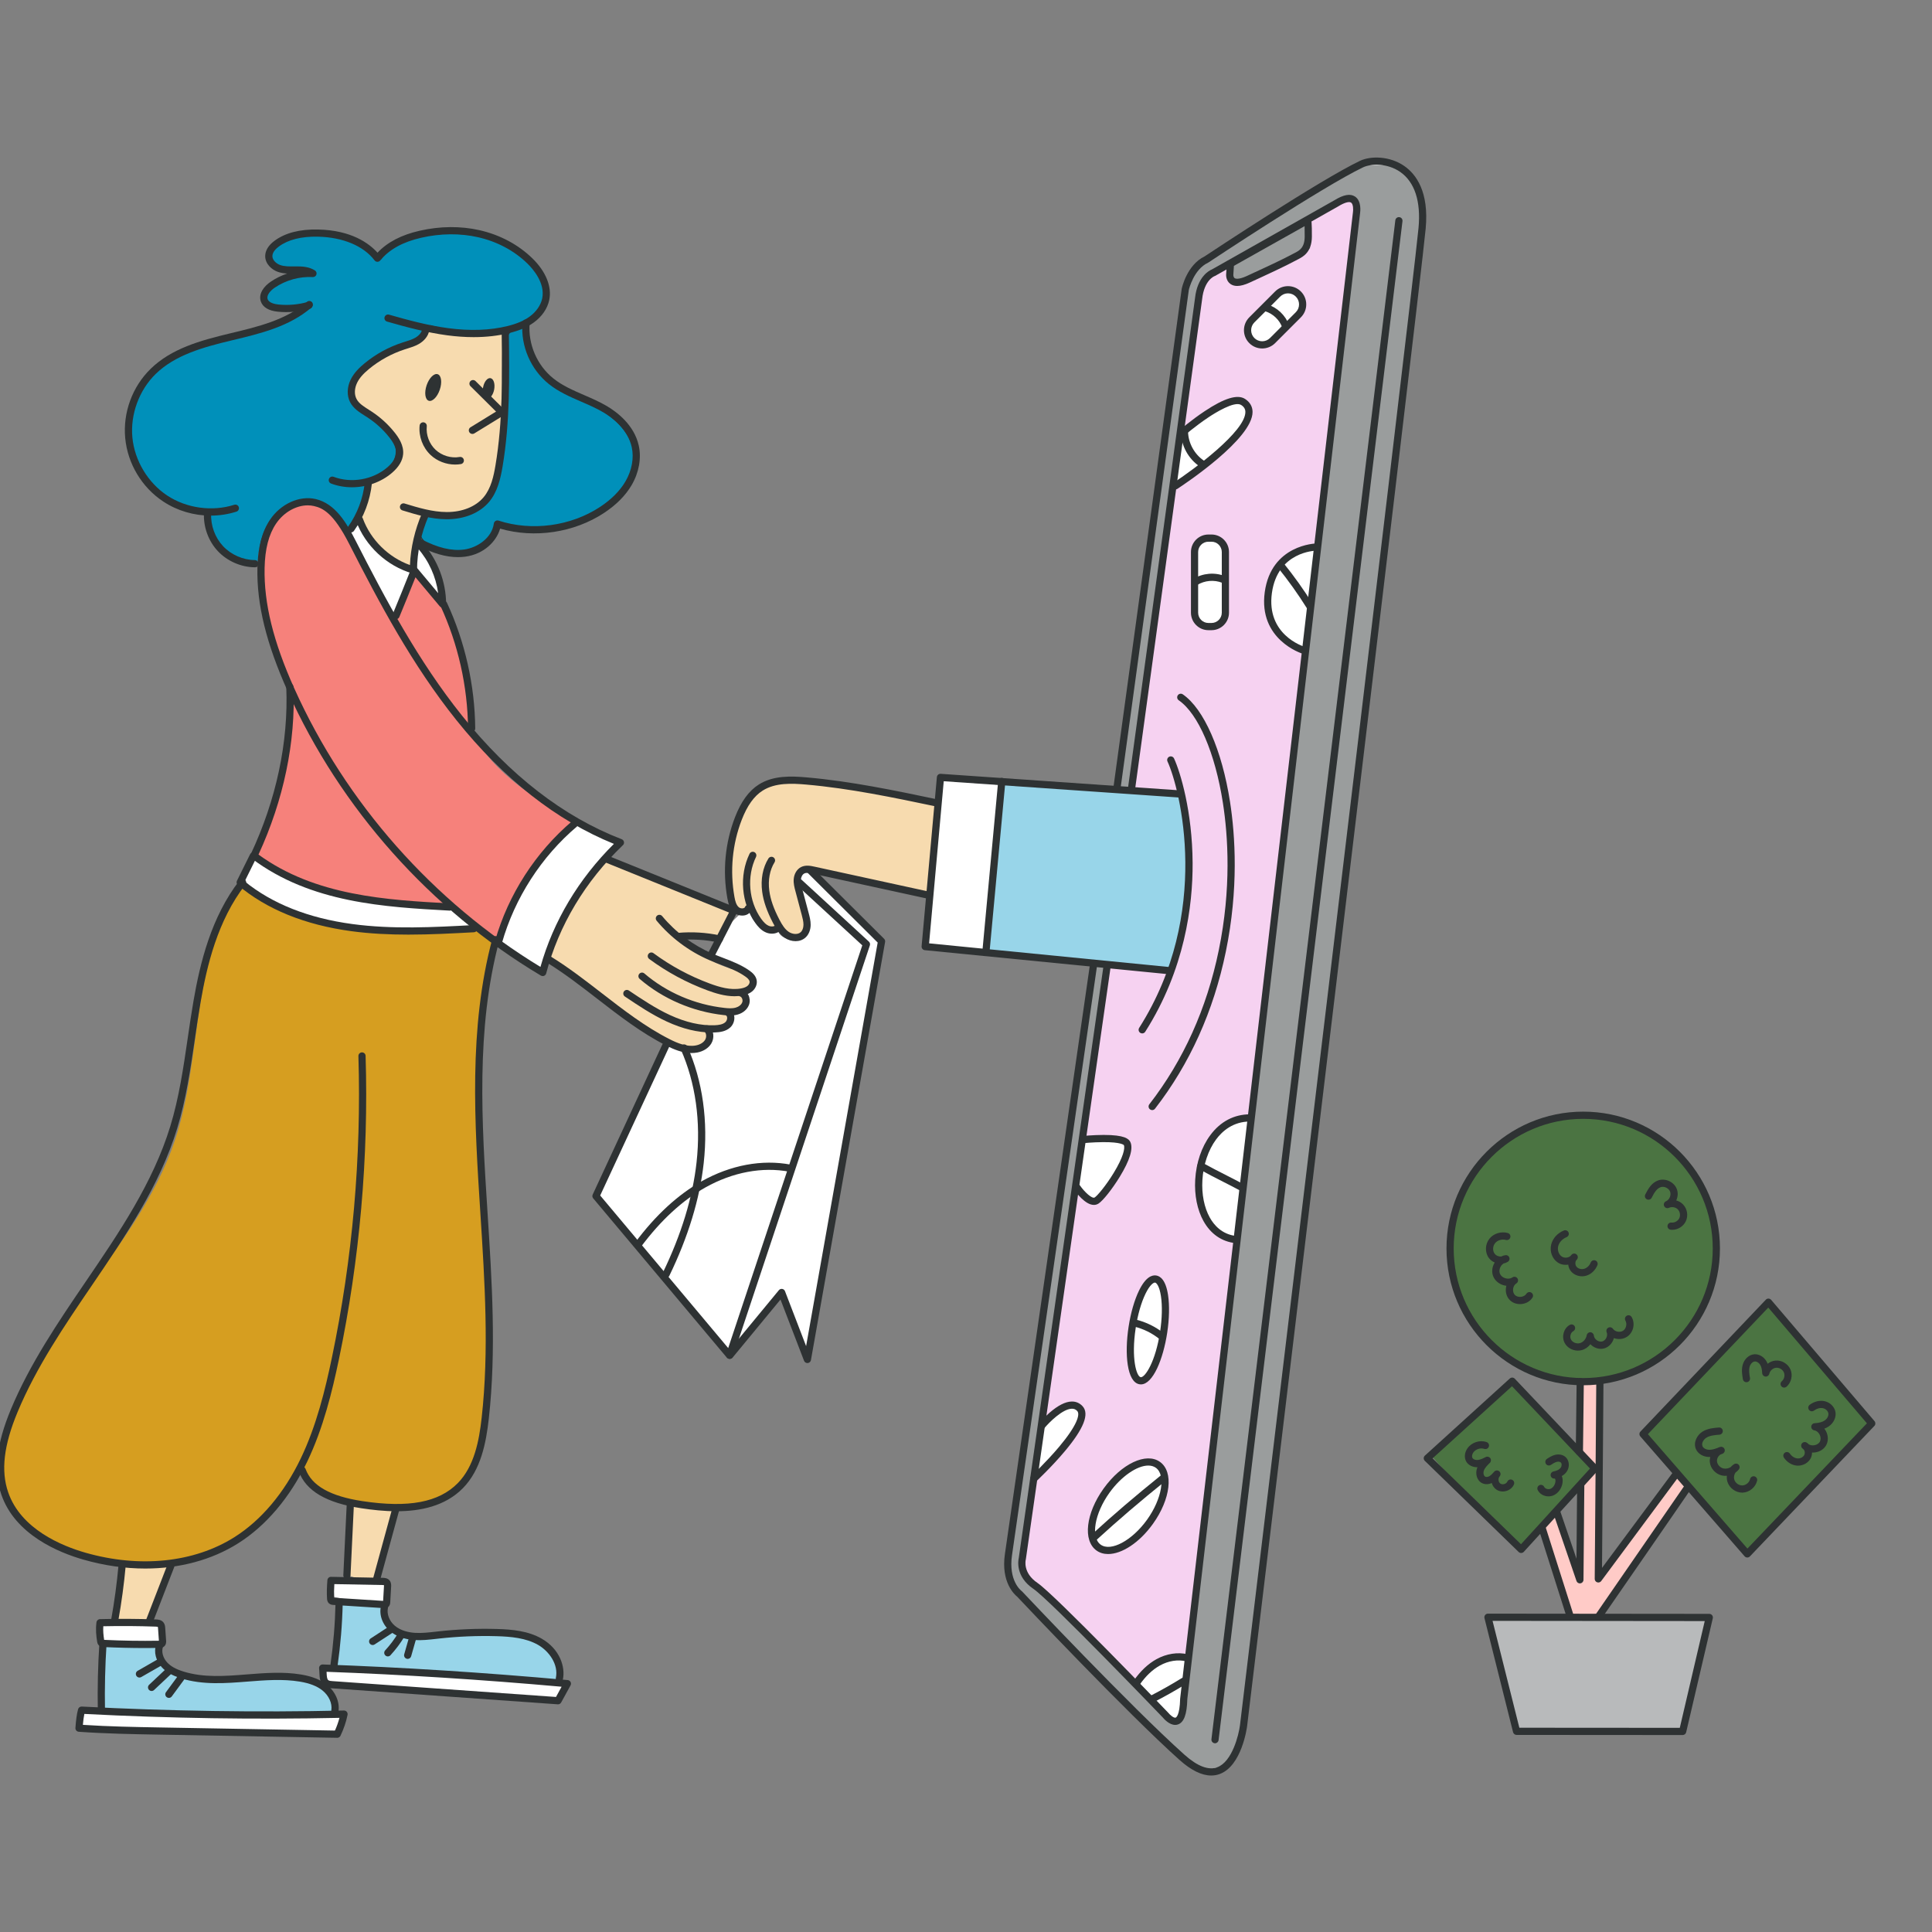 <svg width="295" height="295" viewBox="0 0 295 295" fill="none" xmlns="http://www.w3.org/2000/svg">
<rect x="0" y="0" width="295" height="295" fill="#808080" stroke="none"/>
<g clip-path="url(#clip0)">
<path d="M190.603 257.765L189.738 265.485L187.05 269.765L182.88 270.473L155.091 242.809L154.031 239.306L154.243 235.769L166.992 147.224L181.145 44.975L182.446 40.688L187.914 36.99L207.656 25.162L212.651 25.132L216.02 27.764L217.497 31.904L216.582 41.19L190.603 257.765Z" fill="#9A9D9D"/>
<path d="M182.855 270.556L155.024 242.849L155.017 242.831L153.953 239.315L153.955 239.301L154.167 235.764L166.916 147.212L181.07 44.963L182.381 40.635L187.872 36.924L207.636 25.083L212.68 25.053L216.088 27.715L217.579 31.893L217.577 31.91L216.66 41.196L190.682 257.772L189.815 265.509L187.099 269.835L182.855 270.556ZM155.163 242.768L182.908 270.388L187.005 269.694L189.664 265.458L190.528 257.755L216.505 41.181L217.419 31.913L215.954 27.811L212.625 25.21L207.679 25.24L187.955 37.057L182.514 40.736L181.222 44.997L167.071 147.233L154.322 235.78L154.112 239.297L155.163 242.768Z" fill="white"/>
<path d="M39.682 86.501C35.393 86.328 31.618 82.356 31.66 78.063C26.871 77.923 22.313 74.711 20.566 70.247C18.818 65.784 19.988 60.329 23.408 56.972C29.67 50.831 40.763 52.623 47.325 46.802C46.243 46.372 45.034 46.769 43.892 46.991C42.749 47.212 41.339 47.141 40.721 46.155C39.955 44.935 41.046 43.317 42.347 42.7C43.648 42.084 45.171 41.996 46.41 41.259C45.229 41.377 43.984 41.487 42.9 41.003C41.815 40.519 40.999 39.219 41.468 38.129C41.774 37.417 42.512 37.003 43.224 36.7C48.182 34.593 54.344 35.73 58.223 39.467C58.854 38.101 60.324 37.343 61.741 36.839C66.894 35.008 72.76 35.276 77.725 37.571C79.523 38.402 81.253 39.535 82.342 41.188C83.431 42.842 83.763 45.101 82.774 46.816C81.863 48.395 80.067 49.229 78.322 49.747C74.249 50.956 69.823 50.952 65.753 49.734C65.044 51.443 63.339 52.524 61.626 53.223C59.914 53.922 58.077 54.362 56.508 55.339C54.936 56.316 53.63 58.031 53.839 59.87C54.059 61.796 55.779 63.142 57.325 64.309C58.873 65.476 60.526 66.969 60.512 68.908C60.501 70.285 59.597 71.529 58.462 72.308C57.327 73.087 55.98 73.481 54.658 73.863C55.14 73.485 55.909 73.866 56.129 74.439C56.349 75.013 56.179 75.654 55.971 76.23C55.269 78.173 54.126 79.956 52.655 81.404C52.448 78.919 50.216 76.849 47.744 76.546C45.271 76.241 42.747 77.545 41.297 79.571C39.85 81.597 39.408 84.242 39.682 86.501Z" fill="#0090BA"/>
<path d="M39.771 86.584L39.678 86.581C35.349 86.406 31.583 82.472 31.58 78.14C26.791 77.967 22.239 74.744 20.492 70.277C18.735 65.787 19.911 60.292 23.353 56.917C26.57 53.763 31.122 52.675 35.526 51.622C39.688 50.628 43.99 49.599 47.174 46.832C46.328 46.546 45.394 46.75 44.488 46.946C44.293 46.989 44.099 47.031 43.907 47.069C43.182 47.21 41.414 47.407 40.655 46.197C40.377 45.756 40.316 45.231 40.476 44.681C40.719 43.849 41.44 43.043 42.314 42.63C42.903 42.351 43.543 42.178 44.163 42.01C44.792 41.84 45.439 41.664 46.028 41.377C45.028 41.469 43.868 41.521 42.868 41.077C41.776 40.588 40.903 39.247 41.397 38.099C41.728 37.332 42.532 36.911 43.196 36.629C48.145 34.526 54.299 35.641 58.203 39.337C58.923 37.899 60.548 37.183 61.719 36.767C66.912 34.921 72.76 35.188 77.763 37.5C79.939 38.506 81.46 39.698 82.412 41.146C83.601 42.951 83.775 45.245 82.846 46.857C82.081 48.181 80.611 49.152 78.349 49.824C74.303 51.025 69.85 51.027 65.802 49.83C65.182 51.263 63.788 52.428 61.661 53.297C61.103 53.524 60.526 53.727 59.965 53.923C58.805 54.33 57.608 54.751 56.553 55.406C55.201 56.246 53.701 57.917 53.922 59.862C54.143 61.808 55.938 63.16 57.379 64.247C58.978 65.454 60.611 66.95 60.596 68.909C60.587 70.189 59.807 71.485 58.512 72.374C57.589 73.008 56.537 73.385 55.484 73.706C55.81 73.83 56.087 74.097 56.208 74.413C56.438 75.016 56.258 75.683 56.051 76.258C55.346 78.207 54.194 80.007 52.717 81.46L52.597 81.578L52.583 81.412C52.385 79.037 50.258 76.934 47.74 76.624C45.378 76.334 42.876 77.508 41.367 79.618C40.063 81.441 39.463 84.011 39.763 86.494L39.771 86.584ZM46.241 46.532C46.62 46.532 46.993 46.585 47.353 46.73L47.471 46.777L47.375 46.862C44.152 49.72 39.783 50.765 35.561 51.775C31.178 52.822 26.646 53.906 23.462 57.029C20.063 60.361 18.901 65.785 20.636 70.219C22.371 74.653 26.904 77.846 31.66 77.984L31.737 77.986V78.063C31.696 82.313 35.355 86.194 39.592 86.417C39.313 83.925 39.925 81.355 41.234 79.524C42.775 77.369 45.334 76.169 47.755 76.466C50.285 76.776 52.432 78.853 52.718 81.229C54.123 79.813 55.222 78.077 55.898 76.202C56.096 75.655 56.269 75.02 56.057 74.466C55.944 74.169 55.653 73.91 55.336 73.822C55.283 73.808 55.231 73.799 55.181 73.794C55.015 73.843 54.848 73.891 54.682 73.938L54.294 74.05L54.611 73.8C54.767 73.678 54.958 73.621 55.164 73.634C56.297 73.299 57.437 72.917 58.419 72.242C59.672 71.381 60.425 70.134 60.435 68.904C60.449 67.015 58.848 65.551 57.28 64.37C55.815 63.266 53.991 61.89 53.762 59.878C53.533 57.861 55.076 56.136 56.467 55.271C57.535 54.607 58.743 54.182 59.91 53.773C60.468 53.576 61.044 53.375 61.598 53.149C63.719 52.283 65.092 51.124 65.681 49.703L65.707 49.637L65.775 49.657C69.812 50.865 74.259 50.87 78.298 49.67C80.519 49.01 81.96 48.063 82.703 46.775C83.602 45.214 83.431 42.985 82.274 41.229C81.337 39.806 79.838 38.633 77.691 37.64C72.724 35.346 66.919 35.08 61.764 36.911C60.595 37.328 58.961 38.049 58.291 39.498L58.25 39.602L58.17 39.525C54.315 35.812 48.182 34.679 43.256 36.773C42.618 37.043 41.849 37.445 41.54 38.162C41.082 39.225 41.904 40.475 42.931 40.934C44.025 41.422 45.287 41.295 46.4 41.184L46.752 41.148L46.447 41.328C45.755 41.74 44.965 41.955 44.201 42.161C43.589 42.327 42.954 42.498 42.378 42.772C41.556 43.161 40.851 43.946 40.623 44.725C40.476 45.231 40.532 45.712 40.783 46.114C41.51 47.273 43.333 47.02 43.873 46.915C44.064 46.877 44.257 46.837 44.45 46.794C45.047 46.664 45.651 46.532 46.241 46.532Z" fill="#2E3233"/>
<path d="M15.86 251.146C15.722 254.414 15.427 258.156 15.289 261.424C27.085 261.528 39.353 261.946 51.148 262.048C51.528 261.124 50.898 259.236 50.248 258.477C49.599 257.719 48.669 257.259 47.724 256.938C41.588 254.854 35.055 257.491 28.737 256.051C27.467 255.762 26.269 255.49 25.406 254.515C24.543 253.539 23.82 252.281 24.517 251.183C21.623 251.202 18.724 251.221 15.86 251.146Z" fill="#98D5E9"/>
<path d="M51.599 244.668C53.973 244.752 56.346 244.835 58.72 244.916C58.382 246.272 58.977 247.752 60.01 248.691C61.041 249.632 62.445 250.084 63.835 250.199C65.226 250.313 66.622 250.117 68.001 249.903C71.298 249.391 74.623 248.774 77.949 249.044C80.077 249.217 82.262 249.803 83.846 251.237C85.43 252.671 86.232 255.109 85.308 257.034C73.896 255.539 62.396 254.724 50.887 254.595C51.16 251.378 51.433 248.161 51.599 244.668Z" fill="#98D5E9"/>
<path d="M64.408 82.241C63.826 81.385 64.064 79.348 64.87 78.699C65.677 78.05 66.92 78.663 67.954 78.632C68.989 78.6 70.039 78.683 71.046 78.449C72.841 78.035 74.291 76.642 75.165 75.021C76.04 73.4 76.407 71.557 76.676 69.734C77.349 65.155 77.459 60.498 77.062 55.888C76.939 54.476 76.778 53.003 77.291 51.682C77.804 50.361 79.251 49.277 80.603 49.702C79.889 51.883 80.68 54.344 82.123 56.129C83.565 57.914 85.578 59.138 87.601 60.222C89.624 61.306 91.721 62.298 93.494 63.757C95.266 65.217 96.712 67.238 96.916 69.525C97.074 71.309 96.453 73.109 95.416 74.57C94.38 76.031 92.952 77.177 91.417 78.098C86.932 80.79 81.375 81.632 76.294 80.389C75.28 82.411 73.272 83.901 71.046 84.289C68.819 84.676 65.895 84.429 64.408 82.241Z" fill="#0090BA"/>
<path d="M69.32 84.518C68.727 84.518 68.082 84.462 67.432 84.306C66.073 83.98 65.034 83.299 64.344 82.285C63.727 81.379 64.001 79.299 64.822 78.638C65.382 78.187 66.139 78.314 66.87 78.438C67.234 78.499 67.611 78.565 67.953 78.553C68.231 78.545 68.514 78.543 68.787 78.543C69.531 78.542 70.302 78.542 71.031 78.372C72.658 77.995 74.141 76.761 75.099 74.983C75.979 73.349 76.34 71.49 76.601 69.723C77.262 65.235 77.39 60.583 76.985 55.896L76.966 55.685C76.847 54.33 76.725 52.927 77.219 51.654C77.737 50.32 79.23 49.188 80.627 49.627L80.703 49.651L80.677 49.726C80.032 51.698 80.61 54.132 82.183 56.08C83.624 57.864 85.656 59.092 87.638 60.153C87.978 60.335 88.32 60.515 88.664 60.694C90.336 61.571 92.064 62.479 93.543 63.696C95.584 65.376 96.809 67.444 96.993 69.517C97.144 71.216 96.607 73.026 95.48 74.614C94.537 75.944 93.219 77.105 91.457 78.163C86.95 80.868 81.443 81.712 76.335 80.478C75.303 82.49 73.287 83.976 71.06 84.364C70.587 84.448 69.986 84.518 69.32 84.518ZM65.847 78.476C65.501 78.476 65.186 78.545 64.921 78.759C64.164 79.368 63.906 81.36 64.475 82.195C64.925 82.856 66.726 84.96 71.035 84.209C73.235 83.826 75.224 82.348 76.226 80.351L76.254 80.295L76.315 80.309C81.399 81.553 86.89 80.72 91.378 78.027C93.124 76.979 94.425 75.832 95.354 74.521C96.459 72.963 96.987 71.19 96.839 69.528C96.659 67.497 95.453 65.468 93.445 63.814C91.978 62.606 90.257 61.703 88.594 60.83C88.25 60.649 87.907 60.47 87.565 60.286C85.57 59.218 83.522 57.98 82.063 56.174C80.476 54.211 79.885 51.757 80.506 49.75C79.214 49.401 77.85 50.463 77.367 51.706C76.886 52.945 77.007 54.328 77.124 55.667L77.142 55.877C77.549 60.577 77.419 65.242 76.756 69.741C76.494 71.523 76.128 73.4 75.237 75.053C74.257 76.871 72.738 78.135 71.067 78.522C70.319 78.694 69.54 78.696 68.787 78.696C68.515 78.696 68.234 78.696 67.958 78.705C67.6 78.716 67.215 78.652 66.843 78.589C66.496 78.532 66.159 78.476 65.847 78.476Z" fill="#2E3233"/>
<path d="M55.092 79.129C55.832 77.387 56.264 75.515 56.36 73.626C57.353 73.214 58.346 72.754 59.166 72.058C59.987 71.362 60.63 70.398 60.733 69.327C60.838 68.246 60.385 67.169 59.697 66.328C59.01 65.488 58.107 64.855 57.189 64.279C55.832 63.429 54.305 62.551 53.782 61.037C53.275 59.573 53.914 57.905 54.989 56.791C56.065 55.678 57.512 55.01 58.936 54.404C60.361 53.797 61.827 53.212 63.009 52.211C63.615 51.697 64.158 51.069 64.899 50.786C65.55 50.537 66.273 50.589 66.97 50.636C70.302 50.856 73.649 50.865 76.981 50.663C75.98 58.063 77.675 65.764 75.715 72.972C75.259 74.648 74.532 76.371 73.098 77.351C71.66 78.335 69.797 78.382 68.056 78.312C67.02 78.272 65.858 78.243 65.1 78.952C64.703 79.322 64.483 79.844 64.295 80.354C63.493 82.525 63.037 84.823 62.946 87.135C59.124 86.007 56.022 82.703 55.092 79.129Z" fill="#F7DBAF"/>
<path d="M17.863 247.445C18.264 244.61 18.664 241.774 19.064 238.938C21.395 239.762 23.957 239.363 26.395 238.954C24.998 241.763 23.751 244.648 22.667 247.591C21.095 247.456 19.526 247.321 17.863 247.445Z" fill="#F7DBAF"/>
<path d="M53.187 240.542C53.139 240.768 53.09 240.996 53.043 241.222C53.189 237.179 53.333 233.135 53.479 229.092C54.335 230.033 55.667 229.891 56.936 229.978C58.204 230.064 59.432 230.416 60.68 230.179C59.589 234.014 58.498 237.85 57.407 241.686C55.916 241.197 54.319 241.029 53.187 240.542Z" fill="#F7DBAF"/>
<path d="M92.236 130.84C97.463 133.702 103.015 135.969 108.753 137.582C110.038 137.943 111.543 138.471 111.886 139.763C112.173 140.847 111.412 141.995 110.413 142.503C109.413 143.012 108.242 143.026 107.122 142.982C106.001 142.938 104.853 142.848 103.781 143.18C105.93 145.325 108.592 146.952 111.482 147.882C112.25 148.129 113.05 148.338 113.703 148.812C114.355 149.286 114.83 150.114 114.623 150.893C114.416 151.672 113.316 152.139 112.741 151.573C113.43 151.647 113.945 152.368 113.893 153.059C113.842 153.75 113.311 154.352 112.663 154.597C112.014 154.842 111.278 154.773 110.631 154.523C111.319 154.567 111.771 155.387 111.597 156.053C111.423 156.719 110.79 157.187 110.124 157.363C109.459 157.539 108.756 157.476 108.07 157.41C108.735 157.953 108.643 159.081 108.056 159.706C107.467 160.333 106.553 160.539 105.695 160.54C102.899 160.546 100.449 158.779 98.221 157.089C93.812 153.745 89.404 150.402 84.995 147.058C84.665 146.808 84.321 146.539 84.168 146.156C83.943 145.597 84.183 144.969 84.428 144.417C86.553 139.646 89.26 135.133 92.236 130.84Z" fill="#F7DBAF"/>
<path d="M142.02 136.767C136.468 135.463 130.915 134.159 125.363 132.856C124.731 132.706 124.087 132.557 123.439 132.6C122.791 132.642 122.125 132.903 121.745 133.43C121.081 134.354 121.513 135.628 121.897 136.699C122.326 137.894 122.67 139.119 122.924 140.365C123.083 141.141 123.178 142.033 122.674 142.644C122.169 143.255 121.216 143.323 120.485 143.015C119.753 142.707 119.191 142.108 118.651 141.526C118.592 141.893 118.216 142.149 117.846 142.178C117.474 142.206 117.113 142.053 116.789 141.867C115.483 141.114 114.559 139.73 114.363 138.235C114.292 139.071 113.047 139.327 112.394 138.801C111.741 138.276 111.567 137.365 111.478 136.533C111.01 132.194 111.663 127.715 113.539 123.776C114.424 121.916 115.677 120.094 117.557 119.254C119.508 118.382 121.761 118.718 123.869 119.07C129.391 119.993 134.915 120.917 140.437 121.841C141.243 121.976 142.142 122.169 142.585 122.855C142.924 123.38 142.899 124.052 142.859 124.677C142.611 128.725 142.362 132.776 142.02 136.767Z" fill="#F7DBAF"/>
<path d="M39.156 130.374C42.277 122.371 45.454 113.876 44.019 105.405C42.781 98.092 38.147 91.098 39.613 83.827C40.067 81.576 41.166 79.385 42.999 78.005C44.832 76.624 47.463 76.201 49.472 77.309C51.041 78.173 52.028 79.781 52.945 81.319C55.596 85.768 57.776 89.434 60.429 93.884C61.126 91.583 62.609 89.753 63.306 87.452C67.513 90.421 69.488 95.615 70.88 100.574C71.734 103.616 71.254 106.186 72.109 109.228C72.474 110.522 71.819 110.88 72.372 112.107C74.922 117.761 82.633 122.789 88.202 125.516C82.01 129.984 78.283 136.303 75.852 144.026C74.742 143.376 73.687 142.052 72.485 141.164C71.193 140.211 70.191 139.152 68.631 138.771C65.617 138.031 62.471 138.144 59.377 137.905C52.219 137.352 45.225 134.863 39.156 130.374Z" fill="#F6817B"/>
<path d="M37.051 134.638C33.091 140.274 31.485 147.211 30.45 154.023C29.418 160.835 28.856 167.781 26.642 174.304C21.208 190.323 6.515 201.912 1.227 217.979C0.155 221.237 -0.497 224.828 0.638 228.065C1.908 231.693 5.211 234.245 8.675 235.907C15.197 239.034 22.875 239.674 29.826 237.671C36.776 235.668 42.151 230.331 45.826 224.498C47.022 226.39 49.84 228.338 51.974 229.012C54.109 229.686 56.365 229.851 58.597 230.011C61.537 230.223 64.626 230.408 67.293 229.15C70.039 227.856 71.932 225.172 72.918 222.3C73.903 219.429 74.09 216.352 74.216 213.319C74.655 202.742 74.458 192.122 73.431 181.739C73.566 169.023 72.003 156.017 75.498 143.791C74.484 143.005 73.472 142.22 72.458 141.436C71.648 142.523 70.04 142.484 68.692 142.357C63.441 141.857 58.167 141.614 52.949 141.475C50.091 141.031 47.24 140.442 44.529 139.43C41.818 138.419 39.244 136.968 37.051 134.638Z" fill="#D69E20"/>
<path d="M79.495 135.708C81.807 131.924 84.706 128.5 88.059 125.599C90.395 126.751 92.732 127.902 95.068 129.053C89.15 134.086 84.802 140.94 82.768 148.438C80.382 147.229 78.124 145.768 76.043 144.088C77.098 141.559 77.625 138.765 79.495 135.708Z" fill="white"/>
<path d="M68.809 138.421C58.324 139.017 47.675 136.299 38.755 130.748C37.942 131.744 37.077 132.947 37.377 134.197C37.584 135.058 38.3 135.691 39.005 136.223C43.614 139.71 49.349 141.471 55.096 142.075C60.843 142.68 66.645 142.193 72.388 141.559C71.178 140.466 69.966 139.371 68.809 138.421Z" fill="white"/>
<path d="M63.044 87.05C63.271 85.516 63.497 83.981 63.725 82.447C65.937 85.128 67.288 88.509 67.534 91.978C66.183 90.4 64.832 88.825 63.481 87.248C62.414 89.565 61.348 91.882 60.281 94.198C57.672 90.476 55.765 86.318 53.873 82.186C53.763 81.946 53.652 81.699 53.627 81.437C53.553 80.664 54.211 80.039 54.809 79.547C56.363 82.971 59.356 85.715 63.044 87.05Z" fill="white"/>
<path d="M141.379 144.452C142.153 136.032 142.925 127.61 143.699 119.189C143.712 119.045 143.729 118.892 143.818 118.778C144.021 118.517 144.427 118.619 144.738 118.731C146.757 119.459 148.991 119.579 151.077 119.071C151.516 118.965 152.034 118.847 152.38 119.141C152.703 119.415 152.697 119.909 152.664 120.333C151.997 128.88 151.329 137.428 150.664 145.974C147.504 145.474 144.347 144.973 141.379 144.452Z" fill="white"/>
<path d="M15.534 250.865C15.209 249.906 15.121 248.87 15.28 247.871C17.98 248.165 20.71 248.177 23.411 247.91C23.777 247.874 24.194 247.85 24.456 248.107C24.65 248.295 24.698 248.582 24.731 248.851C24.783 249.27 24.819 249.691 24.843 250.114C24.854 250.309 24.846 250.536 24.69 250.654C24.602 250.72 24.489 250.734 24.38 250.745C21.557 251.047 18.711 251.13 15.534 250.865Z" fill="white"/>
<path d="M50.883 243.817C50.738 243.468 50.592 243.112 50.558 242.736C50.523 242.361 50.617 241.954 50.892 241.695C51.262 241.345 51.834 241.352 52.342 241.381C54.44 241.5 56.537 241.619 58.634 241.739C58.858 241.751 59.105 241.773 59.263 241.935C59.453 242.128 59.436 242.439 59.403 242.71C59.312 243.426 59.196 244.139 59.054 244.847C56.684 244.717 54.317 244.587 50.883 243.817Z" fill="white"/>
<path d="M12.468 261.218C25.889 261.457 39.31 261.696 52.731 261.935C52.626 263.186 51.571 264.195 50.394 264.633C49.217 265.071 47.926 265.049 46.671 265.023C35.683 264.787 24.696 264.553 13.708 264.317C13.283 264.308 12.826 264.289 12.484 264.036C12.053 263.719 11.933 263.106 12.05 262.585C12.168 262.063 12.482 261.609 12.468 261.218Z" fill="white"/>
<path d="M49.103 256.94C49.357 256.816 49.329 256.437 49.197 256.186C49.065 255.935 48.862 255.69 48.894 255.408C48.95 254.915 49.606 254.799 50.103 254.815C62.276 255.196 74.432 256.092 86.528 257.499C86.178 258.525 85.184 259.222 84.139 259.508C83.095 259.794 81.99 259.731 80.91 259.668C71.716 259.126 62.759 258.035 53.565 257.493C52.159 257.409 50.454 257.857 49.103 256.94Z" fill="white"/>
<path d="M102.031 159.323C98.232 167.063 91.225 181.889 91.451 182.845L91.137 182.924C97.667 190.834 104.512 198.665 111.042 206.575C113.749 203.757 116.455 200.939 119.163 198.123C120.569 201.351 121.977 204.577 123.384 207.805C127.036 186.488 130.691 165.172 134.343 143.855C130.962 140.481 127.581 137.107 124.2 133.734C123.95 133.484 123.683 133.226 123.343 133.137C122.625 132.948 121.917 133.638 121.8 134.371C121.682 135.105 121.974 135.835 122.261 136.52C122.727 137.632 123.201 138.775 123.245 139.98C123.289 141.186 122.811 142.487 121.765 143.088C120.72 143.69 119.119 143.261 118.781 142.104C116.673 142.561 114.391 140.69 114.425 138.532C111.711 140.277 109.656 143.026 108.752 146.126C109.611 146.949 110.873 147.134 112.031 147.402C113.19 147.669 114.45 148.166 114.915 149.261C115.38 150.356 114.267 151.933 113.198 151.413C114.008 151.862 114.35 152.992 113.928 153.815C113.505 154.638 112.388 155.018 111.551 154.622C111.741 156.188 110.116 157.689 108.572 157.374C108.421 158.792 107.385 160.077 106.033 160.528C104.682 160.977 103.241 159.939 102.031 159.323Z" fill="white"/>
<path d="M150.723 145.206L153.223 119.472L180.014 121.489C180.014 121.489 183.632 138.469 178.854 147.763L150.723 145.206Z" fill="#98D5E9"/>
<path d="M172.779 120.884L183.375 43.31L185.803 41.38L187.881 40.266L188.131 42.616C188.131 42.616 190.153 43.249 192.683 41.802C195.214 40.356 200.042 37.91 200.042 37.91L199.706 34.302L199.737 33.443C199.737 33.443 206.602 28.664 206.997 30.935C207.393 33.206 180.504 262.052 180.504 262.052L179.088 262.97L177.805 261.77L156.771 240.27L155.93 238.836L156.427 236.23L169.227 147.508L178.582 148.177L181.307 137.304L181.467 128.944L180.201 120.703L172.779 120.884Z" fill="#F6D2F1"/>
<path d="M180.748 66.094C182.577 63.933 185.085 62.355 187.824 61.64C188.22 61.536 188.627 61.451 189.033 61.484C189.44 61.517 189.852 61.685 190.1 62.009C190.356 62.342 190.408 62.797 190.323 63.207C190.239 63.617 190.03 63.993 189.805 64.346C189.072 65.497 188.446 66.931 187.474 67.891C185.055 70.28 182.103 72.005 179.469 74.155C179.841 71.46 180.213 68.764 180.748 66.094Z" fill="white"/>
<path d="M191.958 48.049C192.977 46.74 194.202 45.592 195.57 44.658C195.964 44.389 196.412 44.129 196.886 44.182C197.319 44.231 197.677 44.534 198.002 44.826C198.437 45.218 198.89 45.661 198.985 46.241C199.105 46.984 198.597 47.667 198.118 48.248C196.727 49.938 195.214 51.713 193.12 52.349C192.585 52.513 192.007 52.593 191.469 52.442C190.93 52.291 190.444 51.87 190.337 51.321C190.186 50.551 190.786 49.791 190.671 49.015" fill="white"/>
<path d="M199.122 99.448C197.012 98.359 194.976 96.868 193.98 94.713C192.941 92.468 193.225 89.697 194.581 87.627C195.937 85.557 198.287 84.209 200.747 83.936C200.1 89.064 199.646 94.216 199.122 99.448Z" fill="white"/>
<path d="M182.723 94.643C182.417 91.633 182.112 88.613 182.222 85.589C182.249 84.865 182.304 84.124 182.599 83.463C182.894 82.802 183.478 82.225 184.195 82.131C185.057 82.016 185.884 82.624 186.302 83.387C186.719 84.151 186.814 85.043 186.9 85.908C187.068 87.595 187.236 89.284 187.308 90.978C187.347 91.889 187.355 92.819 187.096 93.694C186.836 94.569 186.267 95.392 185.429 95.755C184.592 96.116 182.872 96.102 182.723 94.643Z" fill="white"/>
<path d="M164.289 181.347C164.721 181.639 164.969 182.124 165.253 182.561C165.537 182.998 165.925 183.43 166.441 183.497C167.159 183.59 167.739 182.955 168.182 182.384C169.551 180.613 170.937 178.81 171.744 176.723C172.056 175.912 172.224 174.86 171.571 174.288C171.094 173.87 170.383 173.903 169.752 173.962C168.532 174.073 167.312 174.183 166.093 174.295C165.794 174.321 165.465 174.365 165.272 174.593C165.121 174.77 165.091 175.017 165.068 175.248C164.859 177.277 164.652 179.31 164.289 181.347Z" fill="#F6FCFE"/>
<path d="M189.186 188.946C187.693 189.316 186.068 188.685 184.99 187.587C183.911 186.489 183.323 184.989 183.045 183.475C182.327 179.566 183.64 175.339 186.446 172.524C187.019 171.949 187.663 171.423 188.413 171.112C189.164 170.801 190.036 170.724 190.787 171.037C190.273 176.526 189.762 182.014 189.186 188.946Z" fill="white"/>
<path d="M164.955 174.343C166.784 173.924 168.667 173.748 170.542 173.819C171.072 173.839 171.672 173.914 171.986 174.343C172.37 174.869 172.108 175.606 171.83 176.195C170.725 178.527 169.507 180.806 168.184 183.021C168.021 183.294 167.827 183.59 167.521 183.679C167.187 183.778 166.84 183.599 166.542 183.42C165.981 183.086 165.418 182.718 165.043 182.182C164.252 181.053 164.5 179.519 164.862 178.19C165.223 176.859 165.666 175.43 164.955 174.343Z" fill="white"/>
<path d="M173.004 202.546C173.123 200.598 173.726 198.681 174.741 197.014C175.255 196.171 176.193 195.296 177.099 195.687C177.84 196.007 178.017 196.962 178.052 197.768C178.228 201.907 177.27 206.088 175.313 209.737C174.989 210.34 174.493 211.009 173.812 210.951C172.993 210.88 172.677 209.856 172.61 209.034C172.426 206.807 172.88 204.588 173.004 202.546Z" fill="white"/>
<path d="M159.349 217.692C160.233 216.471 161.518 215.546 162.958 215.097C163.504 214.926 164.165 214.846 164.592 215.224C165.184 215.749 164.914 216.715 164.562 217.422C163.053 220.453 160.804 223.112 158.066 225.101C158.418 222.346 158.184 219.299 159.349 217.692Z" fill="white"/>
<path d="M168.497 228.376C169.393 227.426 170.162 226.359 171.101 225.451C172.04 224.543 173.197 223.783 174.495 223.645C175.793 223.508 177.229 224.135 177.731 225.341C178.155 226.361 177.857 227.528 177.472 228.561C176.796 230.375 175.849 232.109 174.539 233.534C173.228 234.958 171.534 236.064 169.649 236.507C168.685 236.733 167.547 236.738 166.847 236.039C166.065 235.258 166.175 233.956 166.549 232.915C166.924 231.872 166.659 230.325 168.497 228.376Z" fill="white"/>
<path d="M173.734 256.671C175.524 254.56 178.25 253.276 181.018 253.244C180.996 256.241 180.649 259.235 179.985 262.156C179.935 262.376 179.852 262.632 179.636 262.7C179.437 262.762 179.235 262.626 179.071 262.497C176.937 260.823 174.978 258.927 173.734 256.671Z" fill="white"/>
<path d="M72.321 51.478C71.025 51.478 69.675 51.385 68.278 51.198C65.091 50.772 61.996 49.931 59.099 49.104C58.808 49.021 58.638 48.716 58.721 48.424C58.804 48.132 59.109 47.962 59.401 48.046C62.259 48.861 65.309 49.692 68.424 50.106C71.778 50.554 74.831 50.444 77.501 49.783C78.93 49.428 79.996 48.974 80.853 48.354C81.87 47.618 82.576 46.604 82.79 45.57C83.275 43.224 81.376 41.066 80.537 40.246C78.52 38.276 75.908 36.883 72.982 36.219C70.26 35.6 67.268 35.628 64.33 36.299C61.498 36.944 59.445 38.081 58.056 39.773C57.949 39.903 57.787 39.976 57.621 39.974C57.453 39.971 57.296 39.891 57.194 39.757C55.507 37.546 52.362 36.227 48.57 36.14C46.022 36.082 44.004 36.586 42.578 37.64C42.212 37.91 41.597 38.46 41.592 39.098C41.588 39.727 42.198 40.268 42.803 40.475C43.442 40.695 44.153 40.687 44.904 40.678C45.016 40.676 45.127 40.675 45.239 40.675C46.207 40.67 47.225 40.741 48.086 41.292C48.297 41.425 48.389 41.684 48.314 41.923C48.239 42.16 48.009 42.318 47.763 42.305C45.711 42.2 43.647 42.776 41.947 43.927C41.315 44.356 40.652 45.072 40.87 45.682C41.079 46.266 41.996 46.444 42.523 46.497C44.018 46.649 45.57 46.511 47.014 46.098C47.306 46.015 47.611 46.183 47.694 46.475C47.777 46.767 47.609 47.072 47.317 47.155C45.74 47.608 44.044 47.758 42.412 47.592C41.035 47.452 40.144 46.92 39.834 46.053C39.406 44.851 40.327 43.697 41.33 43.018C42.11 42.49 42.958 42.071 43.846 41.769C43.379 41.744 42.908 41.678 42.445 41.518C41.498 41.191 40.484 40.294 40.494 39.093C40.5 38.254 40.994 37.447 41.925 36.759C43.553 35.556 45.795 34.978 48.595 35.044C53.627 35.16 56.327 37.125 57.643 38.583C59.169 36.968 61.285 35.868 64.085 35.229C67.184 34.522 70.345 34.494 73.225 35.149C76.349 35.859 79.143 37.351 81.305 39.462C83.352 41.462 84.286 43.77 83.867 45.797C83.594 47.114 82.752 48.341 81.496 49.249C80.522 49.954 79.335 50.465 77.765 50.854C76.082 51.269 74.261 51.478 72.321 51.478Z" fill="#2E3233"/>
<path d="M68.244 79.285C68.232 79.285 68.219 79.285 68.207 79.285C65.857 79.277 63.617 78.594 61.452 77.934C61.162 77.846 60.998 77.538 61.086 77.248C61.174 76.957 61.482 76.794 61.772 76.882C63.862 77.518 66.022 78.177 68.21 78.184C68.221 78.184 68.233 78.184 68.244 78.184C70.599 78.184 72.639 77.359 73.845 75.919C74.991 74.551 75.382 72.679 75.658 71.032C76.776 64.371 76.686 57.489 76.6 50.834C76.595 50.531 76.838 50.281 77.141 50.276C77.441 50.272 77.694 50.515 77.699 50.818C77.787 57.522 77.878 64.455 76.743 71.213C76.421 73.134 75.948 75.119 74.688 76.624C73.272 78.317 70.925 79.285 68.244 79.285Z" fill="#2E3233"/>
<path d="M69.911 85.07C68.062 85.07 66.048 84.482 63.789 83.288C63.52 83.147 63.418 82.814 63.56 82.546C63.701 82.277 64.034 82.175 64.302 82.316C66.806 83.64 68.952 84.16 70.862 83.909C72.838 83.648 75.103 82.169 75.406 79.94C75.428 79.778 75.521 79.635 75.659 79.549C75.797 79.462 75.967 79.442 76.121 79.492C81.208 81.149 87.148 80.35 91.622 77.403C93.356 76.261 94.665 74.945 95.511 73.491C96.478 71.831 96.825 69.935 96.464 68.289C95.858 65.526 93.477 63.76 92.111 62.955C91.053 62.331 89.885 61.824 88.755 61.334C87.051 60.596 85.289 59.832 83.793 58.631C81.024 56.405 79.486 52.821 79.776 49.279C79.802 48.976 80.067 48.753 80.37 48.776C80.673 48.801 80.897 49.067 80.872 49.37C80.61 52.554 81.993 55.773 84.483 57.775C85.862 58.883 87.479 59.584 89.192 60.327C90.353 60.83 91.554 61.349 92.67 62.009C94.19 62.906 96.844 64.885 97.538 68.055C97.957 69.966 97.565 72.151 96.461 74.047C95.529 75.649 94.103 77.089 92.226 78.325C87.649 81.339 81.627 82.236 76.362 80.719C75.808 82.656 73.913 84.62 71.006 85.004C70.647 85.046 70.281 85.07 69.911 85.07Z" fill="#2E3233"/>
<path d="M53.74 74.402C52.651 74.402 51.564 74.215 50.55 73.831C50.266 73.723 50.123 73.406 50.231 73.123C50.338 72.839 50.655 72.696 50.94 72.804C53.654 73.833 56.953 73.25 59.151 71.355C59.958 70.657 60.399 69.952 60.461 69.258C60.527 68.527 60.195 67.729 59.416 66.748C58.477 65.565 57.36 64.547 56.094 63.726C55.967 63.642 55.839 63.562 55.708 63.479C54.889 62.962 53.96 62.378 53.461 61.415C52.946 60.421 52.975 59.132 53.542 57.968C54.076 56.871 54.958 56.059 55.666 55.477C57.388 54.058 59.336 52.99 61.457 52.302C61.592 52.258 61.727 52.216 61.863 52.173C62.414 52.002 62.935 51.84 63.395 51.578C63.976 51.248 64.362 50.783 64.455 50.303C64.513 50.004 64.8 49.81 65.098 49.868C65.397 49.926 65.591 50.213 65.533 50.512C65.379 51.308 64.799 52.046 63.937 52.535C63.373 52.855 62.77 53.042 62.188 53.224C62.056 53.265 61.924 53.306 61.794 53.348C59.832 53.984 57.955 55.013 56.363 56.325C55.437 57.087 54.872 57.742 54.528 58.448C54.114 59.301 54.077 60.222 54.434 60.908C54.795 61.605 55.522 62.062 56.291 62.548C56.426 62.633 56.559 62.717 56.689 62.802C58.055 63.69 59.262 64.787 60.275 66.064C60.882 66.831 61.675 68.004 61.554 69.357C61.465 70.346 60.898 71.299 59.867 72.189C58.196 73.629 55.959 74.402 53.74 74.402Z" fill="#2E3233"/>
<path d="M53.592 81.297C53.482 81.297 53.371 81.264 53.273 81.195C53.027 81.019 52.969 80.675 53.145 80.428C54.557 78.446 55.438 76.118 55.692 73.696C55.724 73.395 55.997 73.175 56.297 73.206C56.598 73.238 56.818 73.508 56.786 73.811C56.512 76.42 55.564 78.93 54.041 81.066C53.933 81.217 53.763 81.297 53.592 81.297Z" fill="#2E3233"/>
<path d="M63.131 87.581C63.081 87.581 63.029 87.575 62.978 87.559C59.07 86.433 55.772 83.361 54.37 79.541C54.265 79.257 54.411 78.939 54.697 78.836C54.982 78.732 55.298 78.878 55.401 79.162C56.602 82.434 59.323 85.106 62.597 86.281C62.705 83.628 63.341 80.888 64.452 78.316C64.573 78.038 64.895 77.909 65.174 78.03C65.452 78.151 65.581 78.474 65.46 78.752C64.303 81.432 63.686 84.295 63.679 87.031C63.679 87.204 63.597 87.366 63.459 87.47C63.363 87.543 63.247 87.581 63.131 87.581Z" fill="#2E3233"/>
<path d="M32.157 78.732C29.611 78.732 27.072 77.997 24.927 76.578C21.658 74.419 19.487 70.8 19.119 66.898C18.751 62.997 20.206 59.036 23.015 56.303C26.165 53.235 30.53 52.002 35.101 50.911L35.18 50.892C39.366 49.893 43.694 48.859 46.867 46.092C47.096 45.892 47.443 45.916 47.642 46.145C47.841 46.374 47.818 46.722 47.589 46.921C44.214 49.866 39.751 50.931 35.436 51.961L35.357 51.98C30.94 53.034 26.732 54.22 23.781 57.091C21.247 59.557 19.88 63.276 20.213 66.796C20.545 70.316 22.583 73.713 25.532 75.663C28.482 77.612 32.405 78.152 35.77 77.075C36.059 76.982 36.368 77.142 36.461 77.431C36.553 77.72 36.393 78.03 36.105 78.122C34.824 78.531 33.489 78.732 32.157 78.732Z" fill="#2E3233"/>
<path d="M38.902 86.621C38.901 86.621 38.899 86.621 38.898 86.621C36.805 86.602 34.699 85.68 33.265 84.155C31.832 82.63 31.04 80.472 31.146 78.38C31.162 78.077 31.421 77.844 31.724 77.859C32.027 77.874 32.261 78.133 32.245 78.436C32.153 80.235 32.834 82.09 34.068 83.401C35.301 84.713 37.111 85.504 38.91 85.52C39.213 85.523 39.458 85.772 39.455 86.075C39.45 86.378 39.204 86.621 38.902 86.621Z" fill="#2E3233"/>
<path d="M82.864 149.038C82.767 149.038 82.669 149.011 82.583 148.961C65.696 138.881 51.967 123.46 43.924 105.54C40.659 98.266 39.191 92.285 39.303 86.716C39.366 83.584 40.003 81.166 41.249 79.327C42.88 76.921 45.732 75.633 48.186 76.198C51.19 76.889 52.914 79.836 54.294 82.544C58.86 91.504 63.878 100.952 70.561 109.288C77.852 118.383 86.051 124.727 94.931 128.143C95.106 128.211 95.235 128.363 95.273 128.549C95.311 128.734 95.249 128.924 95.114 129.054C89.361 134.553 85.31 141.321 83.398 148.63C83.354 148.796 83.235 148.934 83.075 148.999C83.005 149.024 82.935 149.038 82.864 149.038ZM46.991 77.163C45.214 77.163 43.329 78.217 42.16 79.943C41.036 81.601 40.461 83.824 40.402 86.737C40.293 92.139 41.731 97.969 44.925 105.089C52.777 122.585 66.114 137.671 82.523 147.642C84.486 140.668 88.346 134.202 93.739 128.853C84.982 125.301 76.899 118.953 69.702 109.974C62.955 101.557 57.907 92.054 53.314 83.042C50.898 78.3 49.272 77.576 47.939 77.269C47.632 77.197 47.313 77.163 46.991 77.163Z" fill="#2E3233"/>
<path d="M76.117 144.375C76.066 144.375 76.016 144.369 75.966 144.354C75.674 144.271 75.504 143.968 75.588 143.676C77.595 136.603 81.791 130.094 87.401 125.348C87.634 125.151 87.981 125.181 88.175 125.412C88.371 125.645 88.342 125.99 88.111 126.187C82.665 130.795 78.594 137.112 76.644 143.976C76.576 144.218 76.357 144.375 76.117 144.375Z" fill="#2E3233"/>
<path d="M112.145 152.117C110.675 152.117 109.244 151.674 107.99 151.209C104.827 150.037 101.846 148.429 99.13 146.426C98.885 146.245 98.833 145.901 99.014 145.658C99.194 145.413 99.538 145.361 99.781 145.542C102.414 147.483 105.304 149.043 108.371 150.178C109.832 150.719 111.545 151.231 113.173 150.924C113.609 150.843 113.928 150.714 114.146 150.532C114.367 150.348 114.491 150.081 114.457 149.866C114.408 149.564 114.064 149.289 113.809 149.109C112.672 148.303 111.372 147.805 109.996 147.276C109.431 147.059 108.848 146.836 108.282 146.589C105.191 145.25 102.417 143.173 100.262 140.585C100.067 140.352 100.099 140.005 100.332 139.81C100.566 139.616 100.912 139.647 101.106 139.881C103.153 142.339 105.784 144.309 108.718 145.581C109.263 145.817 109.836 146.037 110.39 146.249C111.769 146.778 113.196 147.324 114.444 148.21C114.86 148.506 115.427 148.98 115.541 149.688C115.639 150.293 115.374 150.94 114.848 151.377C114.482 151.682 114 151.886 113.375 152.003C112.966 152.082 112.554 152.117 112.145 152.117Z" fill="#2E3233"/>
<path d="M111.5 155.06C111.16 155.06 110.828 155.03 110.522 154.996C105.782 154.479 101.217 152.519 97.673 149.473C97.442 149.275 97.415 148.928 97.613 148.697C97.811 148.466 98.158 148.44 98.388 148.638C101.766 151.539 106.119 153.408 110.642 153.901C111.177 153.959 111.792 154.009 112.332 153.857C112.725 153.747 113.197 153.467 113.345 153.015C113.404 152.83 113.382 152.6 113.288 152.415C113.247 152.335 113.155 152.195 112.996 152.146C112.706 152.057 112.544 151.749 112.634 151.458C112.723 151.168 113.031 151.006 113.321 151.096C113.722 151.22 114.056 151.509 114.263 151.909C114.492 152.352 114.539 152.894 114.389 153.356C114.15 154.091 113.491 154.674 112.627 154.916C112.251 155.025 111.869 155.06 111.5 155.06Z" fill="#2E3233"/>
<path d="M108.688 157.655C106.527 157.655 104.218 157.094 101.814 155.982C99.537 154.93 97.439 153.521 95.411 152.159C95.159 151.989 95.093 151.649 95.261 151.396C95.43 151.144 95.771 151.077 96.024 151.245C98.017 152.583 100.077 153.965 102.276 154.983C104.707 156.108 107.02 156.632 109.151 156.544C109.688 156.522 110.358 156.449 110.768 156.068C110.941 155.908 111.046 155.638 111.033 155.396C111.027 155.293 110.997 155.151 110.883 155.068C110.638 154.887 110.588 154.543 110.766 154.3C110.947 154.056 111.291 154.005 111.534 154.184C111.89 154.447 112.102 154.856 112.129 155.335C112.16 155.904 111.925 156.493 111.514 156.874C110.842 157.498 109.922 157.612 109.195 157.642C109.029 157.65 108.859 157.655 108.688 157.655Z" fill="#2E3233"/>
<path d="M105.572 160.791C104.195 160.791 102.867 160.226 101.715 159.64C97.916 157.711 94.505 155.069 91.207 152.516C88.762 150.621 86.231 148.663 83.577 147.021C83.319 146.861 83.239 146.523 83.398 146.264C83.558 146.007 83.895 145.925 84.154 146.085C86.859 147.756 89.411 149.734 91.881 151.645C95.139 154.168 98.508 156.777 102.213 158.66C103.453 159.29 104.905 159.898 106.275 159.626C106.903 159.502 107.408 159.191 107.661 158.776C107.912 158.363 107.87 157.788 107.57 157.52C107.344 157.317 107.325 156.97 107.528 156.744C107.73 156.518 108.077 156.499 108.303 156.701C108.995 157.322 109.126 158.484 108.6 159.35C108.187 160.028 107.418 160.523 106.488 160.707C106.181 160.763 105.875 160.791 105.572 160.791Z" fill="#2E3233"/>
<path d="M109.851 143.926C109.813 143.926 109.774 143.923 109.736 143.913C107.716 143.481 105.649 143.355 103.591 143.539C103.288 143.566 103.021 143.343 102.994 143.04C102.968 142.737 103.191 142.47 103.494 142.443C105.661 142.25 107.838 142.382 109.965 142.836C110.262 142.898 110.452 143.191 110.388 143.487C110.333 143.748 110.105 143.926 109.851 143.926Z" fill="#2E3233"/>
<path d="M111.766 139.473C111.697 139.473 111.628 139.46 111.561 139.432L92.242 131.607C91.961 131.492 91.824 131.172 91.939 130.891C92.052 130.609 92.372 130.473 92.655 130.587L111.973 138.412C112.254 138.527 112.391 138.848 112.276 139.129C112.188 139.342 111.983 139.473 111.766 139.473Z" fill="#2E3233"/>
<path d="M121.476 143.709C120.892 143.709 120.307 143.519 119.848 143.216C119.012 142.661 118.481 141.791 118.034 140.932C117.098 139.138 116.572 137.621 116.378 136.157C116.126 134.274 116.466 132.471 117.334 131.082C117.494 130.825 117.833 130.746 118.09 130.908C118.348 131.068 118.426 131.407 118.266 131.665C117.535 132.838 117.25 134.382 117.467 136.013C117.644 137.346 118.134 138.747 119.008 140.425C119.446 141.267 119.861 141.907 120.454 142.3C120.98 142.647 121.799 142.756 122.261 142.335C122.523 142.096 122.677 141.686 122.683 141.21C122.689 140.72 122.551 140.203 122.42 139.704L121.456 136.079C121.308 135.523 121.14 134.894 121.194 134.232C121.259 133.415 121.688 132.711 122.313 132.394C123.014 132.037 123.81 132.212 124.338 132.326L141.829 136.137C142.126 136.201 142.314 136.495 142.25 136.79C142.185 137.087 141.893 137.275 141.597 137.211L124.102 133.401C123.606 133.292 123.134 133.209 122.807 133.376C122.525 133.518 122.321 133.889 122.286 134.321C122.248 134.794 122.383 135.304 122.515 135.796L123.479 139.421C123.623 139.966 123.788 140.583 123.78 141.226C123.771 142.005 123.485 142.705 122.999 143.148C122.565 143.542 122.021 143.709 121.476 143.709Z" fill="#2E3233"/>
<path d="M117.861 142.564C117.561 142.564 117.254 142.504 116.957 142.379C116.202 142.06 115.69 141.436 115.328 140.927C113.193 137.926 112.838 133.682 114.447 130.368C114.579 130.094 114.909 129.981 115.182 130.113C115.455 130.245 115.568 130.575 115.436 130.848C113.998 133.812 114.314 137.605 116.222 140.29C116.635 140.869 116.993 141.201 117.382 141.366C117.736 141.515 118.247 141.51 118.5 141.208C118.695 140.976 119.042 140.946 119.274 141.141C119.506 141.336 119.536 141.683 119.341 141.915C118.991 142.336 118.444 142.564 117.861 142.564Z" fill="#2E3233"/>
<path d="M113.319 139.803C112.875 139.803 112.426 139.649 112.098 139.371C111.434 138.808 111.206 137.97 111.06 137.148C110.313 132.967 110.718 128.69 112.231 124.778C113.157 122.384 114.344 120.752 115.859 119.792C118.075 118.387 120.802 118.492 123.182 118.701C129.941 119.294 136.672 120.706 143.183 122.071C143.48 122.134 143.67 122.425 143.608 122.722C143.546 123.019 143.254 123.209 142.959 123.147C136.48 121.789 129.781 120.383 123.087 119.796C120.885 119.602 118.375 119.499 116.449 120.721C115.14 121.55 114.096 123.008 113.259 125.173C111.818 128.898 111.434 132.972 112.145 136.955C112.255 137.574 112.413 138.194 112.812 138.532C112.982 138.676 113.272 138.739 113.5 138.683C113.631 138.65 113.716 138.589 113.752 138.499C113.865 138.218 114.187 138.081 114.468 138.196C114.749 138.309 114.886 138.629 114.771 138.912C114.603 139.33 114.236 139.636 113.763 139.752C113.616 139.785 113.467 139.803 113.319 139.803Z" fill="#2E3233"/>
<path d="M60.468 94.553C60.398 94.553 60.328 94.541 60.259 94.513C59.978 94.396 59.844 94.076 59.959 93.795C60.862 91.599 61.796 89.326 62.758 86.881C62.828 86.7 62.99 86.571 63.182 86.54C63.373 86.508 63.566 86.581 63.69 86.73L66.905 90.573C66.564 88.054 65.472 85.623 63.794 83.72C63.593 83.493 63.615 83.146 63.843 82.945C64.07 82.743 64.417 82.766 64.618 82.993C66.834 85.506 68.109 88.869 68.117 92.221C68.117 92.452 67.972 92.659 67.756 92.739C67.539 92.818 67.294 92.753 67.147 92.576L63.439 88.145C62.593 90.275 61.772 92.274 60.973 94.214C60.89 94.424 60.684 94.553 60.468 94.553Z" fill="#2E3233"/>
<path d="M72.015 111.785C71.714 111.785 71.469 111.542 71.466 111.24C71.407 104.81 69.949 98.328 67.246 92.493C67.119 92.218 67.238 91.891 67.513 91.762C67.788 91.635 68.114 91.754 68.243 92.029C71.01 98.004 72.505 104.643 72.563 111.229C72.566 111.532 72.321 111.78 72.018 111.784C72.018 111.785 72.017 111.785 72.015 111.785Z" fill="#2E3233"/>
<path d="M68.688 139.047C68.679 139.047 68.668 139.047 68.658 139.046C58.728 138.499 47.472 137.88 38.454 131.1C38.245 130.943 38.176 130.661 38.287 130.426C42.183 122.133 44.061 113.31 43.712 104.913C43.7 104.61 43.935 104.354 44.238 104.342C44.539 104.329 44.797 104.565 44.809 104.868C45.158 113.302 43.313 122.15 39.471 130.484C48.166 136.817 59.077 137.415 68.718 137.946C69.021 137.963 69.253 138.223 69.236 138.526C69.22 138.821 68.977 139.047 68.688 139.047Z" fill="#2E3233"/>
<path d="M62.358 142.708C59.452 142.708 56.541 142.573 53.652 142.184C46.568 141.227 40.736 138.86 36.321 135.147C36.126 134.984 36.07 134.709 36.183 134.483L38.175 130.463C38.31 130.192 38.639 130.08 38.911 130.215C39.182 130.35 39.294 130.68 39.159 130.952L37.36 134.58C41.573 138 47.102 140.191 53.798 141.094C59.926 141.921 66.222 141.581 72.311 141.251C72.614 141.235 72.874 141.468 72.889 141.771C72.905 142.074 72.672 142.333 72.37 142.349C69.076 142.526 65.722 142.708 62.358 142.708Z" fill="#2E3233"/>
<path d="M22.18 239.502C19.111 239.502 15.931 239.055 12.752 238.145C8.97 237.065 2.313 234.338 0.207 228.217C-1.019 224.656 -0.555 220.514 1.666 215.182C4.574 208.204 8.915 201.823 13.116 195.654C18.152 188.256 23.358 180.607 25.997 171.993C27.333 167.632 28.006 163.015 28.659 158.55C28.936 156.657 29.221 154.7 29.554 152.783C30.526 147.188 32.204 140.043 36.602 134.399C36.789 134.159 37.134 134.117 37.373 134.304C37.612 134.49 37.656 134.836 37.469 135.075C33.221 140.527 31.587 147.502 30.637 152.971C30.308 154.873 30.022 156.824 29.747 158.709C29.09 163.215 28.408 167.873 27.049 172.315C24.361 181.088 19.108 188.807 14.027 196.273C9.857 202.397 5.547 208.73 2.684 215.605C0.572 220.675 0.116 224.568 1.249 227.859C3.194 233.507 9.482 236.066 13.056 237.087C21.357 239.458 29.642 238.594 35.789 234.715C39.883 232.131 43.387 227.975 45.922 222.696C48.327 217.687 49.672 212.127 50.67 207.348C53.831 192.216 55.196 176.707 54.726 161.253C54.717 160.95 54.956 160.696 55.258 160.688C55.56 160.68 55.816 160.917 55.824 161.22C56.296 176.76 54.924 192.356 51.745 207.572C50.733 212.416 49.367 218.056 46.912 223.172C44.288 228.636 40.644 232.949 36.375 235.645C32.333 238.199 27.416 239.502 22.18 239.502Z" fill="#2E3233"/>
<path d="M60.564 230.755C58.653 230.755 56.796 230.542 55.181 230.297C49.841 229.489 46.717 227.652 45.628 224.678C45.523 224.394 45.67 224.077 45.954 223.973C46.238 223.869 46.555 224.015 46.659 224.3C47.598 226.862 50.439 228.467 55.344 229.21C62.381 230.275 67.007 229.401 69.899 226.463C72.417 223.904 73.156 219.988 73.545 216.495C74.696 206.209 74.013 195.583 73.352 185.308C72.457 171.395 71.533 157.008 75.173 143.344C75.252 143.051 75.551 142.876 75.845 142.955C76.138 143.033 76.313 143.335 76.234 143.627C72.639 157.116 73.559 171.412 74.448 185.237C75.112 195.56 75.798 206.234 74.636 216.616C74.225 220.296 73.432 224.435 70.68 227.232C67.968 229.992 64.171 230.755 60.564 230.755Z" fill="#2E3233"/>
<path d="M17.523 247.916C17.491 247.916 17.459 247.913 17.425 247.907C17.127 247.854 16.928 247.568 16.981 247.269C17.473 244.525 17.849 241.726 18.102 238.949C18.129 238.648 18.397 238.423 18.699 238.452C19 238.478 19.223 238.747 19.196 239.048C18.94 241.855 18.56 244.686 18.063 247.461C18.016 247.73 17.783 247.916 17.523 247.916Z" fill="#2E3233"/>
<path d="M22.795 248.139C22.729 248.139 22.662 248.127 22.597 248.102C22.315 247.992 22.174 247.673 22.283 247.39L25.588 238.854C25.698 238.571 26.016 238.43 26.299 238.539C26.581 238.649 26.723 238.968 26.613 239.251L23.308 247.788C23.224 248.006 23.015 248.139 22.795 248.139Z" fill="#2E3233"/>
<path d="M52.972 241.098C52.962 241.098 52.955 241.098 52.945 241.098C52.642 241.084 52.408 240.826 52.422 240.523L52.945 229.598C52.959 229.294 53.218 229.06 53.52 229.075C53.823 229.089 54.057 229.346 54.042 229.649L53.52 240.575C53.506 240.87 53.264 241.098 52.972 241.098Z" fill="#2E3233"/>
<path d="M57.484 241.755C57.435 241.755 57.386 241.748 57.338 241.734C57.046 241.654 56.873 241.351 56.953 241.059L59.896 230.312C59.977 230.02 60.279 229.847 60.571 229.927C60.863 230.008 61.036 230.311 60.956 230.603L58.013 241.349C57.947 241.594 57.725 241.755 57.484 241.755Z" fill="#2E3233"/>
<path d="M22.168 251.642C20.046 251.642 17.914 251.59 15.804 251.49C15.641 251.482 15.259 251.463 15.013 251.141C14.881 250.967 14.85 250.778 14.834 250.676C14.693 249.797 14.581 248.829 14.732 247.706C14.768 247.439 14.993 247.236 15.263 247.228C18.096 247.155 20.969 247.17 23.802 247.272C24.067 247.282 24.617 247.302 24.957 247.728C25.188 248.017 25.213 248.367 25.227 248.576L25.362 250.492C25.375 250.662 25.401 251.058 25.111 251.352C24.851 251.615 24.505 251.622 24.339 251.625C23.618 251.637 22.893 251.642 22.168 251.642ZM15.903 250.393C18.675 250.525 21.487 250.571 24.263 250.525L24.132 248.653C24.127 248.595 24.119 248.466 24.1 248.417C24.07 248.402 23.989 248.38 23.763 248.37C21.113 248.275 18.429 248.256 15.774 248.315C15.727 249.021 15.79 249.674 15.903 250.393Z" fill="#2E3233"/>
<path d="M58.716 245.553C58.669 245.553 58.628 245.549 58.596 245.548L50.869 245.055C50.735 245.047 50.458 245.028 50.233 244.825C49.968 244.587 49.946 244.252 49.936 244.109C49.883 243.261 49.9 242.388 49.991 241.274C50.015 240.985 50.258 240.76 50.548 240.77L58.424 240.919C58.667 240.924 59.174 240.933 59.494 241.334C59.757 241.66 59.733 242.063 59.722 242.278L59.587 244.66C59.579 244.802 59.56 245.133 59.284 245.363C59.093 245.526 58.87 245.553 58.716 245.553ZM51.029 243.963L58.501 244.441L58.628 242.216C58.63 242.182 58.634 242.094 58.631 242.037C58.592 242.03 58.524 242.022 58.407 242.02L51.051 241.88C50.999 242.667 50.993 243.328 51.029 243.963Z" fill="#2E3233"/>
<path d="M51.133 261.776C51.105 261.776 51.075 261.774 51.047 261.77C50.747 261.723 50.543 261.44 50.59 261.14C50.755 260.1 50.226 258.916 49.242 258.123C48.422 257.461 47.291 257.018 45.784 256.769C43.189 256.338 40.454 256.553 37.809 256.762C34.452 257.028 30.98 257.301 27.685 256.28C26.347 255.866 25.404 255.328 24.716 254.589C23.795 253.596 23.451 252.231 23.844 251.113C23.944 250.827 24.256 250.674 24.544 250.775C24.829 250.876 24.982 251.19 24.881 251.476C24.627 252.203 24.884 253.153 25.522 253.839C26.073 254.433 26.864 254.874 28.01 255.229C31.104 256.187 34.318 255.935 37.723 255.666C40.434 255.452 43.236 255.231 45.964 255.683C47.663 255.966 48.961 256.483 49.932 257.267C51.218 258.303 51.904 259.891 51.678 261.313C51.631 261.583 51.399 261.776 51.133 261.776Z" fill="#2E3233"/>
<path d="M15.482 261.657C15.184 261.657 14.939 261.416 14.933 261.116C14.873 257.725 14.955 254.289 15.176 250.904C15.197 250.601 15.457 250.371 15.76 250.392C16.063 250.412 16.292 250.673 16.272 250.976C16.052 254.331 15.971 257.736 16.03 261.097C16.035 261.401 15.795 261.652 15.49 261.657C15.49 261.657 15.487 261.657 15.482 261.657Z" fill="#2E3233"/>
<path d="M51.496 265.348C51.493 265.348 51.49 265.348 51.487 265.348L24.361 264.865C20.317 264.793 16.137 264.719 12.026 264.426C11.88 264.415 11.745 264.347 11.649 264.236C11.553 264.124 11.506 263.98 11.517 263.833C11.614 262.594 11.707 261.773 11.924 260.981C11.993 260.731 12.224 260.563 12.483 260.577C25.85 261.278 39.32 261.482 52.518 261.182C52.686 261.179 52.845 261.251 52.952 261.378C53.058 261.507 53.102 261.677 53.069 261.84C52.853 262.911 52.501 263.956 51.992 265.03C51.901 265.225 51.708 265.348 51.496 265.348ZM12.657 263.369C16.561 263.628 20.532 263.698 24.378 263.767L51.145 264.243C51.435 263.59 51.663 262.948 51.834 262.3C38.986 262.575 25.886 262.373 12.88 261.702C12.781 262.173 12.716 262.69 12.657 263.369Z" fill="#2E3233"/>
<path d="M21.292 256.147C21.102 256.147 20.917 256.048 20.815 255.87C20.664 255.606 20.755 255.27 21.019 255.119L24.177 253.308C24.441 253.158 24.777 253.249 24.928 253.513C25.078 253.777 24.987 254.113 24.724 254.263L21.565 256.074C21.479 256.123 21.385 256.147 21.292 256.147Z" fill="#2E3233"/>
<path d="M23.147 258.201C23.001 258.201 22.855 258.143 22.747 258.028C22.54 257.807 22.549 257.46 22.77 257.251L25.5 254.68C25.721 254.473 26.068 254.482 26.277 254.703C26.484 254.925 26.475 255.272 26.254 255.481L23.524 258.052C23.417 258.151 23.282 258.201 23.147 258.201Z" fill="#2E3233"/>
<path d="M25.787 259.255C25.674 259.255 25.56 259.22 25.462 259.148C25.218 258.967 25.166 258.623 25.345 258.38L27.334 255.674C27.514 255.429 27.858 255.377 28.101 255.556C28.346 255.737 28.398 256.081 28.219 256.324L26.23 259.03C26.122 259.178 25.955 259.255 25.787 259.255Z" fill="#2E3233"/>
<path d="M85.412 256.869C85.374 256.869 85.335 256.866 85.297 256.857C85 256.794 84.811 256.502 84.875 256.205C85.311 254.163 83.84 252.123 82.161 251.161C80.301 250.096 78.014 249.894 75.821 249.831C72.901 249.749 69.95 249.87 67.046 250.192L66.602 250.242C65.523 250.365 64.409 250.494 63.286 250.42C61.779 250.323 60.494 249.854 59.566 249.068C58.4 248.078 57.852 246.576 58.172 245.245C58.243 244.949 58.54 244.767 58.835 244.838C59.13 244.908 59.312 245.205 59.241 245.501C59.022 246.419 59.438 247.516 60.277 248.229C61.221 249.028 62.473 249.265 63.357 249.322C64.382 249.388 65.446 249.267 66.476 249.149L66.925 249.099C69.878 248.772 72.881 248.648 75.85 248.731C78.188 248.797 80.635 249.02 82.706 250.206C85.504 251.808 86.349 254.557 85.948 256.434C85.894 256.692 85.666 256.869 85.412 256.869Z" fill="#2E3233"/>
<path d="M51.007 254.787C50.982 254.787 50.955 254.785 50.929 254.78C50.629 254.738 50.42 254.458 50.462 254.158C50.9 251.091 51.158 247.965 51.228 244.866C51.235 244.563 51.489 244.326 51.791 244.329C52.093 244.335 52.334 244.588 52.327 244.891C52.255 248.033 51.993 251.202 51.55 254.314C51.513 254.589 51.277 254.787 51.007 254.787Z" fill="#2E3233"/>
<path d="M85.208 260.237C85.195 260.237 85.181 260.237 85.168 260.235L50.691 257.79C50.36 257.766 49.906 257.735 49.517 257.463C48.842 256.992 48.804 256.175 48.771 255.454C48.76 255.226 48.751 254.992 48.723 254.764C48.704 254.604 48.754 254.444 48.862 254.326C48.971 254.208 49.124 254.141 49.286 254.149C61.361 254.577 73.943 255.379 86.685 256.531C86.87 256.549 87.033 256.657 87.12 256.82C87.207 256.984 87.206 257.18 87.117 257.343L85.686 259.951C85.592 260.128 85.407 260.237 85.208 260.237ZM49.864 255.269C49.865 255.314 49.868 255.358 49.87 255.404C49.898 256.024 49.931 256.41 50.146 256.56C50.286 256.657 50.544 256.676 50.77 256.692L84.895 259.112L85.752 257.549C73.532 256.461 61.466 255.693 49.864 255.269Z" fill="#2E3233"/>
<path d="M56.906 251.182C56.727 251.182 56.55 251.094 56.444 250.932C56.279 250.678 56.35 250.337 56.605 250.172L59.512 248.278C59.766 248.113 60.106 248.183 60.271 248.438C60.436 248.692 60.365 249.033 60.111 249.198L57.203 251.092C57.113 251.154 57.01 251.182 56.906 251.182Z" fill="#2E3233"/>
<path d="M59.217 252.92C59.083 252.92 58.95 252.872 58.845 252.774C58.622 252.569 58.608 252.222 58.813 251.997C59.578 251.168 60.259 250.257 60.838 249.288C60.994 249.027 61.331 248.942 61.592 249.098C61.852 249.253 61.937 249.591 61.782 249.851C61.163 250.885 60.437 251.857 59.622 252.741C59.512 252.861 59.364 252.92 59.217 252.92Z" fill="#2E3233"/>
<path d="M62.249 253.299C62.199 253.299 62.149 253.293 62.099 253.277C61.807 253.194 61.637 252.889 61.72 252.597L62.511 249.82C62.595 249.528 62.899 249.358 63.191 249.442C63.483 249.525 63.653 249.83 63.569 250.122L62.778 252.899C62.709 253.142 62.488 253.299 62.249 253.299Z" fill="#2E3233"/>
<path d="M72.133 66.259C71.948 66.259 71.769 66.167 71.663 65.997C71.505 65.738 71.585 65.4 71.844 65.242L75.745 62.845L71.839 58.968C71.624 58.755 71.623 58.406 71.836 58.191C72.049 57.976 72.398 57.974 72.613 58.188L76.525 62.07C76.658 62.204 77.013 62.556 76.924 63.046C76.848 63.459 76.5 63.672 76.351 63.765L72.42 66.181C72.331 66.233 72.232 66.259 72.133 66.259ZM75.853 62.966H75.855H75.853Z" fill="#2E3233"/>
<path d="M69.489 70.933C68.128 70.933 66.759 70.414 65.764 69.485C64.551 68.355 63.904 66.625 64.074 64.976C64.105 64.674 64.376 64.454 64.676 64.486C64.978 64.517 65.198 64.787 65.166 65.089C65.031 66.404 65.547 67.781 66.513 68.683C67.48 69.584 68.888 70.004 70.189 69.776C70.489 69.724 70.773 69.924 70.825 70.224C70.877 70.522 70.677 70.808 70.378 70.86C70.086 70.908 69.787 70.933 69.489 70.933Z" fill="#2E3233"/>
<path d="M108.584 146.37C108.499 146.37 108.413 146.349 108.333 146.308C108.063 146.168 107.958 145.837 108.096 145.569L111.433 139.094C111.573 138.824 111.904 138.719 112.172 138.857C112.442 138.997 112.548 139.328 112.409 139.597L109.072 146.071C108.977 146.261 108.783 146.37 108.584 146.37Z" fill="#2E3233"/>
<path d="M111.4 207.494C111.24 207.494 111.085 207.423 110.98 207.297L90.578 182.98C90.441 182.817 90.41 182.589 90.501 182.396L101.252 159.229C101.379 158.954 101.707 158.834 101.982 158.962C102.257 159.089 102.376 159.417 102.249 159.692L91.644 182.542L111.19 205.838L131.665 144.347L121.665 135.15C121.442 134.945 121.426 134.597 121.632 134.373C121.837 134.15 122.184 134.134 122.409 134.34L132.672 143.776C132.832 143.923 132.89 144.15 132.821 144.354L111.923 207.117C111.86 207.305 111.7 207.445 111.504 207.483C111.468 207.491 111.433 207.494 111.4 207.494Z" fill="#2E3233"/>
<path d="M123.281 208.128C123.055 208.128 122.851 207.99 122.77 207.776L119.175 198.426L111.868 207.285C111.675 207.519 111.328 207.552 111.094 207.359C110.86 207.165 110.827 206.818 111.02 206.584L118.927 197C119.051 196.849 119.246 196.775 119.439 196.807C119.632 196.838 119.793 196.97 119.862 197.152L123.087 205.538L134.015 143.921L123.291 133.25C123.076 133.036 123.074 132.687 123.289 132.472C123.503 132.257 123.851 132.256 124.066 132.471L134.993 143.344C135.12 143.472 135.178 143.652 135.147 143.83L123.824 207.674C123.782 207.918 123.581 208.102 123.336 208.125C123.316 208.127 123.299 208.128 123.281 208.128Z" fill="#2E3233"/>
<path d="M101.702 195.125C101.622 195.125 101.54 195.107 101.462 195.07C101.189 194.938 101.076 194.608 101.207 194.335C104.033 188.509 105.766 182.837 106.358 177.48C107.042 171.274 106.212 165.313 103.954 160.243C103.83 159.965 103.956 159.642 104.232 159.518C104.51 159.394 104.833 159.519 104.957 159.796C107.293 165.043 108.155 171.2 107.449 177.601C106.844 183.084 105.075 188.877 102.195 194.815C102.101 195.01 101.906 195.125 101.702 195.125Z" fill="#2E3233"/>
<path d="M97.428 190.6C97.313 190.6 97.199 190.563 97.1 190.49C96.857 190.307 96.806 189.963 96.988 189.72C100.1 185.548 103.526 182.398 107.17 180.354C111.562 177.891 116.381 176.996 120.738 177.833C121.037 177.89 121.231 178.179 121.175 178.477C121.117 178.776 120.829 178.97 120.531 178.914C116.428 178.125 111.873 178.978 107.707 181.315C104.197 183.283 100.886 186.334 97.868 190.381C97.761 190.523 97.594 190.6 97.428 190.6Z" fill="#2E3233"/>
<path d="M178.355 148.744C178.338 148.744 178.319 148.743 178.3 148.741L141.214 145.083C140.914 145.053 140.693 144.788 140.721 144.486L143.054 118.655C143.08 118.357 143.341 118.134 143.639 118.156L180.008 120.67C180.311 120.691 180.539 120.953 180.518 121.256C180.498 121.559 180.234 121.789 179.933 121.767L144.101 119.288L141.866 144.04L178.41 147.645C178.712 147.675 178.933 147.943 178.903 148.247C178.873 148.532 178.635 148.744 178.355 148.744Z" fill="#2E3233"/>
<path d="M150.542 145.905C150.525 145.905 150.508 145.905 150.491 145.901C150.189 145.873 149.966 145.606 149.995 145.303L152.414 119.275C152.442 118.974 152.709 118.751 153.012 118.779C153.313 118.807 153.536 119.074 153.508 119.378L151.089 145.405C151.062 145.691 150.823 145.905 150.542 145.905Z" fill="#2E3233"/>
<path d="M174.405 157.793C174.305 157.793 174.203 157.765 174.11 157.707C173.854 157.543 173.779 157.204 173.941 156.948C185.053 139.465 180.18 120.416 178.268 116.272C178.141 115.998 178.262 115.671 178.537 115.542C178.813 115.415 179.138 115.536 179.267 115.811C180.227 117.892 182.056 123.9 182.102 131.745C182.139 138.26 180.916 148.023 174.868 157.539C174.765 157.703 174.587 157.793 174.405 157.793Z" fill="#2E3233"/>
<path d="M175.927 169.502C175.81 169.502 175.692 169.465 175.591 169.386C175.351 169.199 175.309 168.855 175.494 168.615C180.696 161.911 184.264 153.997 186.096 145.091C188.039 135.65 187.512 127.654 186.729 122.609C185.545 114.983 182.96 108.974 179.983 106.927C179.734 106.756 179.67 106.413 179.842 106.162C180.015 105.912 180.355 105.848 180.607 106.021C183.823 108.234 186.586 114.524 187.815 122.439C188.612 127.573 189.147 135.709 187.173 145.311C185.306 154.383 181.669 162.45 176.362 169.289C176.254 169.429 176.091 169.502 175.927 169.502Z" fill="#2E3233"/>
<path d="M179.444 263.38C178.523 263.38 177.705 262.437 177.545 262.241C176.929 261.6 160.333 244.33 157.793 242.607C155.008 240.719 155.473 238.246 155.558 237.888L168.459 147.744C168.502 147.444 168.781 147.235 169.081 147.277C169.381 147.32 169.589 147.599 169.547 147.899L156.641 238.071C156.638 238.095 156.633 238.117 156.627 238.139C156.606 238.217 156.137 240.156 158.41 241.696C161.08 243.507 177.65 260.761 178.355 261.495C178.367 261.507 178.378 261.52 178.388 261.532C178.681 261.898 179.249 262.357 179.51 262.267C179.574 262.245 180.136 261.982 180.198 259.39C180.198 259.373 180.199 259.355 180.201 259.34L206.583 32.414C206.585 32.407 206.585 32.399 206.586 32.391C206.641 32.031 206.646 31.163 206.296 30.932C205.987 30.728 205.254 30.944 204.335 31.513C204.329 31.516 204.323 31.521 204.316 31.524L185.546 42.123C185.514 42.14 185.483 42.154 185.448 42.165C185.392 42.186 183.874 42.773 183.557 45.671L173.314 120.532C173.274 120.834 172.996 121.042 172.696 121.002C172.394 120.961 172.186 120.683 172.227 120.383L182.467 45.536C182.832 42.204 184.67 41.295 185.04 41.144L203.767 30.57C205.153 29.715 206.18 29.532 206.905 30.016C207.914 30.688 207.709 32.311 207.672 32.551L181.293 259.442C181.235 261.771 180.78 262.999 179.859 263.31C179.72 263.358 179.581 263.38 179.444 263.38Z" fill="#2E3233"/>
<path d="M184.943 271.106C183.499 271.106 181.885 270.317 180.127 268.748C172.106 261.589 156.101 244.635 155.297 243.782C154.933 243.493 152.811 241.605 153.44 237.298C154.099 232.797 166.299 148.152 166.423 147.298C166.467 146.998 166.747 146.789 167.045 146.833C167.345 146.877 167.554 147.155 167.51 147.455C167.387 148.309 155.186 232.956 154.526 237.459C153.953 241.367 155.906 242.868 155.989 242.931C156.014 242.95 156.043 242.975 156.065 242.998C156.23 243.174 172.704 260.653 180.857 267.93C182.84 269.7 184.527 270.342 185.869 269.843C188.136 268.998 189.136 264.944 189.33 263.453C189.593 261.275 215.639 44.961 216.596 34.803C216.978 30.754 216.014 27.798 213.809 26.259C211.803 24.858 209.282 25.001 208.131 25.55C201.965 28.497 184.687 39.966 184.513 40.082C184.491 40.096 184.467 40.111 184.444 40.122C182.289 41.144 181.577 44.042 181.521 44.287L171.079 120.523C171.038 120.824 170.76 121.033 170.461 120.992C170.159 120.951 169.951 120.673 169.991 120.373L180.436 44.114C180.438 44.102 180.441 44.089 180.443 44.077C180.474 43.929 181.231 40.458 183.937 39.146C185.014 38.432 201.496 27.504 207.657 24.559C209.28 23.784 212.208 23.801 214.437 25.357C216.213 26.598 218.221 29.264 217.689 34.907C216.731 45.079 190.683 261.407 190.42 263.59C190.387 263.841 189.597 269.628 186.252 270.873C185.835 271.029 185.397 271.106 184.943 271.106Z" fill="#2E3233"/>
<path d="M188.907 43.663C188.51 43.663 188.173 43.566 187.892 43.371C187.174 42.875 187.215 41.995 187.221 41.898L187.35 39.927L199.316 33.201C199.446 33.109 199.613 33.074 199.776 33.115C200.206 33.223 200.241 33.658 200.269 34.009C200.303 34.439 200.317 35.151 200.313 36.127C200.3 38.491 198.98 39.187 198.271 39.559L198.167 39.614C196.197 40.67 193.949 41.705 190.836 43.139C190.078 43.489 189.439 43.663 188.907 43.663ZM188.408 40.594L188.318 41.974C188.318 41.974 188.309 42.328 188.521 42.471C188.629 42.545 189.086 42.738 190.378 42.143C193.473 40.717 195.71 39.687 197.651 38.647L197.76 38.589C198.404 38.249 199.206 37.827 199.216 36.123C199.22 35.375 199.211 34.869 199.2 34.53L188.408 40.594Z" fill="#2E3233"/>
<path d="M67.151 59.505C67.53 58.386 67.389 57.327 66.835 57.139C66.281 56.951 65.524 57.705 65.144 58.824C64.765 59.943 64.906 61.002 65.46 61.19C66.014 61.378 66.771 60.624 67.151 59.505Z" fill="#2E3233"/>
<path d="M75.458 59.463C75.617 58.599 75.365 57.828 74.896 57.742C74.427 57.656 73.919 58.287 73.76 59.151C73.601 60.015 73.853 60.786 74.322 60.872C74.791 60.958 75.299 60.327 75.458 59.463Z" fill="#2E3233"/>
<path d="M174.206 211.384C174.14 211.384 174.073 211.38 174.005 211.369C172.07 211.073 171.695 206.74 172.323 202.612C172.648 200.485 173.211 198.517 173.913 197.072C174.928 194.98 175.898 194.658 176.537 194.754C177.175 194.851 178.007 195.45 178.352 197.749C178.59 199.339 178.543 201.384 178.22 203.511C177.613 207.497 176.055 211.384 174.206 211.384ZM176.344 195.839C176.117 195.839 175.564 196.188 174.903 197.553C174.249 198.902 173.718 200.757 173.41 202.779C172.698 207.45 173.541 210.186 174.172 210.283C174.184 210.285 174.197 210.286 174.211 210.286C174.867 210.286 176.437 207.927 177.135 203.347C177.443 201.326 177.49 199.397 177.267 197.914C177.032 196.347 176.58 195.874 176.374 195.843C176.365 195.841 176.354 195.839 176.344 195.839Z" fill="#2E3233"/>
<path d="M177.471 204.652C177.348 204.652 177.224 204.612 177.122 204.527C175.962 203.573 174.576 202.887 173.115 202.541C172.82 202.472 172.636 202.176 172.707 201.88C172.776 201.585 173.072 201.401 173.367 201.472C174.992 201.855 176.532 202.618 177.821 203.679C178.055 203.872 178.089 204.217 177.896 204.453C177.788 204.585 177.629 204.652 177.471 204.652Z" fill="#2E3233"/>
<path d="M167.053 235.28C166.904 235.28 166.756 235.221 166.648 235.101C166.444 234.877 166.458 234.53 166.682 234.325C170.009 231.28 173.391 228.387 177.328 225.219C177.564 225.029 177.911 225.066 178.101 225.302C178.29 225.539 178.253 225.885 178.017 226.075C174.099 229.229 170.734 232.108 167.425 235.137C167.32 235.233 167.186 235.28 167.053 235.28Z" fill="#2E3233"/>
<path d="M189.623 181.859C189.535 181.859 189.445 181.837 189.362 181.793C188.58 181.37 187.731 180.937 186.832 180.48C185.612 179.859 184.351 179.217 183.094 178.515C182.829 178.367 182.735 178.033 182.882 177.767C183.03 177.502 183.364 177.406 183.629 177.554C184.869 178.245 186.121 178.882 187.331 179.498C188.235 179.96 189.09 180.395 189.885 180.824C190.152 180.968 190.25 181.301 190.108 181.568C190.007 181.754 189.819 181.859 189.623 181.859Z" fill="#2E3233"/>
<path d="M169.202 237.288C168.536 237.288 167.932 237.115 167.423 236.749C165.314 235.233 165.792 231.076 168.514 227.284C171.235 223.492 175.019 221.708 177.127 223.224C179.237 224.74 178.758 228.897 176.036 232.689C173.972 235.566 171.296 237.288 169.202 237.288ZM175.336 223.778C173.638 223.778 171.221 225.398 169.408 227.925C167.125 231.105 166.51 234.738 168.065 235.855C169.621 236.973 172.862 235.228 175.146 232.048C177.429 228.867 178.044 225.234 176.489 224.118C176.167 223.888 175.776 223.778 175.336 223.778Z" fill="#2E3233"/>
<path d="M188.689 189.821C188.669 189.821 188.648 189.819 188.627 189.817C186.54 189.582 184.858 188.415 183.76 186.441C182.808 184.727 182.36 182.486 182.497 180.128C182.647 177.546 183.467 175.13 184.806 173.325C186.349 171.246 188.443 170.146 190.867 170.146C190.878 170.146 190.889 170.146 190.899 170.146C191.202 170.148 191.447 170.395 191.447 170.698C191.446 171.001 191.201 171.246 190.898 171.246C190.889 171.246 190.878 171.246 190.868 171.246C188.264 171.246 186.616 172.732 185.69 173.98C184.495 175.592 183.732 177.855 183.596 180.192C183.47 182.344 183.87 184.374 184.723 185.907C185.361 187.058 186.58 188.481 188.751 188.726C189.052 188.76 189.269 189.032 189.236 189.334C189.203 189.612 188.966 189.821 188.689 189.821Z" fill="#2E3233"/>
<path d="M182.527 89.4C182.343 89.4 182.163 89.307 182.059 89.139C181.899 88.882 181.979 88.542 182.238 88.382C183.644 87.514 185.473 87.352 187.01 87.963C187.292 88.074 187.429 88.395 187.318 88.676C187.206 88.959 186.886 89.095 186.605 88.984C185.384 88.498 183.933 88.627 182.816 89.317C182.725 89.373 182.626 89.4 182.527 89.4Z" fill="#2E3233"/>
<path d="M183.54 71.356C183.436 71.356 183.331 71.326 183.239 71.265C181.452 70.087 180.328 68.023 180.305 65.882C180.302 65.579 180.545 65.329 180.848 65.326C181.152 65.328 181.4 65.567 181.404 65.87C181.422 67.624 182.38 69.38 183.843 70.346C184.096 70.513 184.166 70.853 184 71.108C183.893 71.268 183.719 71.356 183.54 71.356Z" fill="#2E3233"/>
<path d="M196.307 50.367C196.082 50.367 195.872 50.229 195.79 50.004C195.368 48.842 194.371 47.895 193.189 47.531C192.899 47.441 192.736 47.133 192.825 46.844C192.915 46.554 193.222 46.392 193.511 46.48C195.015 46.942 196.285 48.148 196.822 49.629C196.925 49.915 196.778 50.229 196.494 50.334C196.433 50.358 196.368 50.367 196.307 50.367Z" fill="#2E3233"/>
<path d="M221.693 189.362C222.17 181.902 227.167 174.914 234.066 172.044C240.965 169.175 249.433 170.554 255.075 175.456C260.717 180.358 263.267 188.547 261.421 195.791C259.575 203.035 253.422 208.999 246.129 210.626C238.836 212.253 230.741 209.476 225.972 203.721C222.954 200.078 221.32 195.205 221.693 189.362Z" fill="#4B7442"/>
<path d="M218.5 222.207C222.854 218.575 227.088 214.799 231.19 210.884C233.565 215.596 238.506 218.38 241.958 222.37C242.393 222.873 242.823 223.433 242.903 224.094C243.077 225.532 241 227.665 239.806 228.48C237.034 230.371 238.379 230.039 236.307 232.025C235.734 232.573 232.7 236.192 231.91 236.126C231.428 236.085 231.048 235.714 230.714 235.364C226.592 231.067 222.471 226.769 218.5 222.207Z" fill="#4B7442"/>
<path d="M250.941 219.073C257.368 212.318 263.793 205.562 270.219 198.805C275.227 204.937 280.234 211.067 285.241 217.199C279.397 224.201 273.159 230.875 266.568 237.178C261.532 231.061 256.497 224.941 250.941 219.073Z" fill="#4B7442"/>
<path d="M240.125 246.827L235.477 233.512L237.423 231.134L241.457 240.626L241.638 226.87L243.991 223.857L244.278 240.896L255.511 225.314L257.636 226.499L244.502 246.364L240.125 246.827Z" fill="#FFCBC7"/>
<path d="M241.397 210.816L244.162 210.94L244.158 224.096L241.109 222.166L241.397 210.816Z" fill="#FFCBC7"/>
<path d="M231.614 264.125C230.231 258.286 228.848 252.448 227.465 246.61C232.926 247.369 238.464 247.311 243.978 247.251C249.595 247.19 255.213 247.128 260.829 247.069C259.151 252.327 257.895 257.719 257.078 263.177C257.026 263.521 256.965 263.891 256.718 264.136C256.392 264.462 255.867 264.451 255.407 264.418C247.361 263.861 239.293 263.622 231.614 264.125Z" fill="#B8BABB"/>
<path d="M266.798 237.819C266.793 237.819 266.79 237.819 266.785 237.819C266.632 237.816 266.486 237.747 266.384 237.631L250.463 219.328C250.277 219.114 250.285 218.794 250.479 218.588L269.625 198.455C269.732 198.342 269.879 198.279 270.038 198.284C270.193 198.289 270.339 198.358 270.441 198.477L286.22 216.992C286.402 217.207 286.394 217.525 286.2 217.729L267.195 237.65C267.092 237.758 266.947 237.819 266.798 237.819ZM251.62 218.984L266.815 236.454L285.062 217.328L270 199.655L251.62 218.984Z" fill="#2E3233"/>
<path d="M232.269 237.129C232.126 237.129 231.989 237.075 231.886 236.974L217.557 223.058C217.449 222.953 217.388 222.807 217.391 222.654C217.394 222.502 217.458 222.359 217.571 222.257L230.529 210.489C230.751 210.288 231.091 210.301 231.297 210.518L243.929 223.848C244.126 224.057 244.129 224.384 243.936 224.597L232.674 236.95C232.573 237.06 232.433 237.125 232.284 237.129C232.28 237.129 232.273 237.129 232.269 237.129ZM218.742 222.678L232.243 235.791L242.779 224.234L230.87 211.666L218.742 222.678Z" fill="#2E3233"/>
<path d="M241.745 211.518C230.232 211.518 220.867 202.148 220.867 190.628C220.867 179.109 230.232 169.738 241.745 169.738C253.257 169.738 262.622 179.109 262.622 190.628C262.622 202.148 253.257 211.518 241.745 211.518ZM241.745 170.838C230.838 170.838 221.966 179.715 221.966 190.628C221.966 201.541 230.838 210.419 241.745 210.419C252.651 210.419 261.523 201.541 261.523 190.628C261.523 179.715 252.651 170.838 241.745 170.838Z" fill="#2E3233"/>
<path d="M256.926 264.926C256.924 264.926 256.924 264.926 256.926 264.926L231.564 264.908C231.313 264.908 231.093 264.737 231.032 264.492L226.665 247.075C226.624 246.91 226.66 246.736 226.765 246.602C226.869 246.469 227.029 246.39 227.199 246.39L260.995 246.423C261.163 246.423 261.321 246.5 261.425 246.632C261.528 246.764 261.568 246.935 261.53 247.099L257.464 264.5C257.402 264.75 257.18 264.926 256.926 264.926ZM231.992 263.809L256.49 263.826L260.299 247.524L227.9 247.491L231.992 263.809Z" fill="#2E3233"/>
<path d="M241.159 222.241C241.157 222.241 241.154 222.241 241.153 222.241C240.85 222.238 240.606 221.988 240.609 221.685L240.738 210.983C240.741 210.681 240.988 210.439 241.288 210.439C241.289 210.439 241.292 210.439 241.294 210.439C241.597 210.442 241.84 210.692 241.837 210.995L241.708 221.698C241.704 221.999 241.459 222.241 241.159 222.241Z" fill="#2E3233"/>
<path d="M241.235 241.772C241.005 241.772 240.793 241.626 240.716 241.4L237.19 231.09C237.091 230.803 237.245 230.49 237.532 230.393C237.82 230.294 238.132 230.448 238.229 230.735L240.714 238.001L240.815 226.768C240.818 226.466 241.063 226.223 241.364 226.223C241.366 226.223 241.367 226.223 241.369 226.223C241.672 226.226 241.917 226.474 241.913 226.777L241.785 241.227C241.782 241.496 241.587 241.722 241.323 241.765C241.295 241.771 241.265 241.772 241.235 241.772Z" fill="#2E3233"/>
<path d="M239.719 247.248C239.487 247.248 239.27 247.099 239.197 246.865L234.971 233.566C234.88 233.277 235.038 232.967 235.329 232.875C235.618 232.782 235.927 232.942 236.02 233.231L240.245 246.53C240.336 246.819 240.178 247.128 239.887 247.221C239.831 247.24 239.774 247.248 239.719 247.248Z" fill="#2E3233"/>
<path d="M244.049 241.634C243.991 241.634 243.932 241.625 243.875 241.606C243.649 241.531 243.498 241.319 243.5 241.08L243.737 211.115C243.74 210.813 243.985 210.57 244.286 210.57C244.288 210.57 244.29 210.57 244.291 210.57C244.594 210.573 244.839 210.819 244.836 211.124L244.613 239.405L255.397 224.872C255.577 224.629 255.921 224.577 256.166 224.759C256.409 224.94 256.461 225.284 256.279 225.529L244.491 241.414C244.385 241.554 244.221 241.634 244.049 241.634Z" fill="#2E3233"/>
<path d="M244.1 247.361C243.992 247.361 243.884 247.329 243.788 247.263C243.538 247.091 243.476 246.748 243.648 246.499L257.137 226.941C257.143 226.931 257.149 226.922 257.157 226.912C257.341 226.678 257.683 226.626 257.922 226.804C258.237 227.036 258.162 227.332 258.038 227.563L258.043 227.566L258.01 227.614C257.974 227.676 257.936 227.731 257.904 227.778C257.807 227.922 257.663 228.134 257.478 228.403C257.11 228.94 256.584 229.705 255.952 230.622C254.688 232.457 253.001 234.902 251.312 237.346C247.935 242.236 244.556 247.122 244.556 247.122C244.447 247.278 244.275 247.361 244.1 247.361Z" fill="#2E3233"/>
<path d="M232.077 199.123C231.474 199.123 230.917 198.901 230.52 198.494C230.066 198.029 229.856 197.362 229.945 196.661C229.96 196.547 229.982 196.434 230.011 196.325C229.85 196.308 229.688 196.277 229.528 196.228C228.817 196.011 228.244 195.504 227.994 194.869C227.745 194.235 227.82 193.471 228.195 192.831C228.206 192.812 228.217 192.793 228.228 192.774C227.875 192.623 227.558 192.384 227.326 192.067C226.704 191.221 226.754 189.955 227.44 189.119C228.087 188.331 229.206 187.99 230.226 188.269C230.518 188.349 230.691 188.653 230.611 188.945C230.531 189.237 230.23 189.41 229.936 189.329C229.338 189.165 228.66 189.366 228.289 189.818C227.919 190.269 227.884 190.971 228.213 191.417C228.435 191.72 228.836 191.885 229.206 191.865C229.416 191.758 229.643 191.684 229.872 191.653C230.129 191.616 230.376 191.766 230.465 192.009C230.553 192.254 230.459 192.526 230.239 192.664C230.032 192.793 229.804 192.879 229.567 192.925C229.402 193.038 229.255 193.195 229.145 193.385C228.938 193.738 228.891 194.144 229.018 194.469C229.145 194.794 229.456 195.058 229.848 195.177C230.214 195.287 230.589 195.254 230.87 195.089C230.9 195.069 230.93 195.05 230.961 195.031C231.215 194.877 231.545 194.952 231.707 195.202C231.868 195.45 231.802 195.783 231.559 195.953C231.531 195.972 231.503 195.992 231.473 196.01C231.24 196.178 231.08 196.468 231.038 196.801C230.992 197.162 231.093 197.508 231.308 197.728C231.523 197.948 231.865 198.056 232.228 198.018C232.589 197.981 232.903 197.803 233.068 197.544C233.231 197.288 233.57 197.213 233.826 197.374C234.082 197.538 234.159 197.877 233.995 198.133C233.647 198.681 233.046 199.038 232.342 199.112C232.251 199.118 232.163 199.123 232.077 199.123Z" fill="#2E3233"/>
<path d="M240.93 206.227C240.096 206.227 239.286 205.776 238.905 205.045C238.402 204.086 238.773 202.801 239.697 202.295C239.963 202.149 240.297 202.248 240.443 202.514C240.589 202.781 240.49 203.114 240.225 203.26C239.82 203.481 239.65 204.102 239.878 204.535C240.109 204.976 240.715 205.225 241.23 205.088C241.751 204.95 242.181 204.453 242.278 203.88C242.324 203.607 242.565 203.41 242.842 203.423C243.118 203.434 243.342 203.649 243.368 203.924C243.391 204.191 243.557 204.458 243.815 204.642C244.072 204.824 244.38 204.895 244.639 204.829C244.898 204.763 245.137 204.555 245.275 204.273C245.413 203.99 245.433 203.674 245.327 203.429C245.215 203.17 245.316 202.87 245.562 202.732C245.807 202.594 246.118 202.663 246.279 202.894C246.604 203.352 247.356 203.497 247.829 203.192C248.3 202.886 248.475 202.14 248.19 201.656C248.036 201.395 248.122 201.058 248.383 200.904C248.643 200.75 248.981 200.835 249.135 201.097C249.728 202.099 249.403 203.481 248.427 204.116C247.829 204.504 247.075 204.554 246.425 204.317C246.386 204.467 246.331 204.617 246.261 204.761C245.976 205.338 245.484 205.752 244.909 205.898C244.333 206.044 243.702 205.914 243.179 205.542C243.057 205.454 242.944 205.356 242.843 205.251C242.506 205.688 242.041 206.015 241.514 206.154C241.321 206.203 241.124 206.227 240.93 206.227Z" fill="#2E3233"/>
<path d="M255.332 187.782C255.255 187.782 255.179 187.778 255.103 187.77C254.801 187.738 254.581 187.467 254.614 187.165C254.646 186.863 254.917 186.645 255.219 186.677C255.694 186.727 256.208 186.439 256.413 186.009C256.619 185.579 256.522 184.997 256.184 184.658C255.858 184.33 255.303 184.225 254.876 184.404C254.858 184.413 254.837 184.423 254.817 184.43C254.541 184.548 254.222 184.424 254.099 184.151C253.977 183.878 254.095 183.556 254.366 183.428C254.385 183.419 254.406 183.41 254.426 183.402C254.928 183.157 255.209 182.461 255.004 181.939C254.793 181.404 254.084 181.083 253.544 181.278C252.949 181.493 252.567 182.159 252.199 182.883C252.06 183.154 251.729 183.26 251.459 183.122C251.189 182.984 251.082 182.652 251.221 182.382C251.676 181.492 252.2 180.593 253.172 180.243C254.266 179.847 255.602 180.452 256.027 181.536C256.252 182.104 256.201 182.748 255.949 183.296C256.327 183.4 256.682 183.596 256.964 183.882C257.635 184.556 257.815 185.626 257.405 186.483C257.027 187.272 256.197 187.782 255.332 187.782Z" fill="#2E3233"/>
<path d="M241.57 194.88C240.897 194.88 240.241 194.585 239.842 194.071C239.621 193.785 239.494 193.445 239.456 193.099C238.919 193.189 238.342 193.093 237.871 192.783C237.006 192.215 236.59 191.076 236.858 190.013C237.095 189.078 237.816 188.283 238.787 187.886C239.068 187.771 239.389 187.905 239.503 188.186C239.618 188.467 239.484 188.788 239.203 188.902C238.563 189.165 238.073 189.694 237.922 190.283C237.772 190.88 238.007 191.558 238.472 191.863C238.872 192.125 239.461 192.075 239.794 191.781C239.852 191.701 239.918 191.627 239.99 191.558C240.194 191.365 240.512 191.357 240.726 191.541C240.939 191.725 240.98 192.04 240.819 192.271C240.765 192.347 240.707 192.419 240.644 192.485C240.492 192.747 240.509 193.142 240.709 193.399C240.957 193.72 241.45 193.861 241.881 193.738C242.313 193.616 242.701 193.244 242.892 192.768C243.005 192.487 243.325 192.35 243.606 192.463C243.887 192.576 244.024 192.896 243.911 193.178C243.591 193.972 242.946 194.577 242.183 194.795C241.983 194.852 241.776 194.88 241.57 194.88Z" fill="#2E3233"/>
<path d="M229.456 227.737C229.112 227.737 228.781 227.643 228.502 227.457C228.152 227.227 227.899 226.867 227.781 226.444C227.309 226.658 226.797 226.68 226.375 226.496C225.507 226.121 225.254 225.062 225.511 224.256C225.537 224.179 225.565 224.104 225.596 224.03C224.857 224.052 224.188 223.715 223.871 223.147C223.548 222.568 223.623 221.786 224.061 221.156C224.7 220.239 225.932 219.832 226.99 220.192C227.277 220.289 227.431 220.601 227.334 220.889C227.237 221.176 226.924 221.33 226.637 221.233C226.051 221.035 225.315 221.277 224.962 221.784C224.767 222.064 224.714 222.403 224.83 222.612C224.951 222.827 225.279 222.957 225.626 222.928C226.036 222.893 226.455 222.683 226.861 222.478C227.103 222.356 227.398 222.43 227.555 222.651C227.712 222.873 227.685 223.174 227.491 223.364C227.123 223.722 226.706 224.129 226.558 224.591C226.455 224.918 226.541 225.372 226.811 225.488C226.97 225.557 227.215 225.518 227.431 225.389C227.681 225.241 227.905 224.995 228.12 224.75C228.134 224.732 228.149 224.717 228.164 224.701C228.368 224.479 228.712 224.464 228.937 224.665C229.161 224.866 229.18 225.211 228.98 225.436C228.971 225.445 228.963 225.456 228.954 225.466C228.841 225.602 228.789 225.807 228.814 226.019C228.841 226.242 228.951 226.435 229.104 226.537C229.26 226.639 229.48 226.663 229.695 226.6C229.91 226.537 230.082 226.397 230.158 226.228C230.282 225.95 230.605 225.825 230.883 225.95C231.161 226.074 231.285 226.397 231.162 226.675C230.954 227.143 230.531 227.5 230.004 227.655C229.822 227.71 229.637 227.737 229.456 227.737Z" fill="#2E3233"/>
<path d="M236.441 228.483C235.755 228.483 235.097 228.123 234.796 227.519C234.661 227.247 234.771 226.917 235.042 226.782C235.314 226.647 235.644 226.757 235.779 227.029C235.926 227.324 236.4 227.468 236.753 227.324C237.13 227.17 237.43 226.74 237.497 226.253C237.523 226.07 237.51 225.926 237.463 225.835C237.441 225.792 237.4 225.764 237.384 225.761C237.088 225.802 236.822 225.601 236.772 225.307C236.724 225.013 236.925 224.734 237.218 224.677C237.576 224.608 238.056 224.451 238.311 224.095C238.493 223.84 238.493 223.454 238.312 223.297C238.18 223.184 237.937 223.152 237.692 223.217C237.394 223.295 237.096 223.49 236.805 223.678C236.551 223.843 236.21 223.773 236.045 223.518C235.881 223.264 235.951 222.923 236.206 222.758C236.551 222.532 236.943 222.277 237.414 222.153C238.017 221.996 238.621 222.112 239.03 222.464C239.643 222.994 239.722 224.011 239.205 224.734C239.019 224.995 238.771 225.213 238.466 225.386C238.599 225.673 238.639 226.016 238.585 226.403C238.463 227.28 237.906 228.04 237.166 228.342C236.931 228.437 236.684 228.483 236.441 228.483Z" fill="#2E3233"/>
<path d="M266.014 227.913C265.006 227.913 264.044 227.2 263.756 226.231C263.67 225.942 263.648 225.637 263.681 225.34C263.428 225.364 263.172 225.35 262.926 225.295C261.942 225.075 261.162 224.206 261.074 223.229C261.05 222.97 261.075 222.712 261.143 222.469C261.094 222.471 261.047 222.472 260.998 222.472C260.077 222.467 259.275 221.995 258.955 221.271C258.509 220.262 259.119 219.117 259.967 218.591C260.758 218.101 261.705 218.027 262.465 217.967C262.769 217.944 263.031 218.17 263.055 218.473C263.078 218.776 262.852 219.04 262.549 219.064C261.874 219.116 261.11 219.175 260.545 219.526C260.105 219.799 259.765 220.386 259.959 220.826C260.124 221.198 260.615 221.371 261.005 221.373C261.008 221.373 261.013 221.373 261.016 221.373C261.421 221.373 261.833 221.245 262.243 221.092C262.38 221.021 262.524 220.966 262.676 220.928C262.957 220.859 263.243 221.018 263.333 221.294C263.42 221.569 263.281 221.866 263.012 221.973C262.913 222.012 262.811 222.053 262.708 222.092C262.366 222.293 262.132 222.719 262.169 223.13C262.215 223.636 262.643 224.106 263.166 224.222C263.519 224.3 263.915 224.222 264.246 224.026C264.402 223.842 264.587 223.68 264.796 223.554C265.025 223.416 265.32 223.463 265.494 223.664C265.67 223.867 265.673 224.165 265.503 224.373C265.356 224.553 265.186 224.71 264.998 224.844C264.786 225.155 264.704 225.562 264.81 225.918C264.963 226.437 265.5 226.828 266.047 226.812C266.587 226.795 267.103 226.369 267.224 225.841C267.291 225.546 267.585 225.359 267.882 225.427C268.177 225.494 268.364 225.788 268.296 226.085C268.067 227.093 267.116 227.877 266.083 227.91C266.059 227.913 266.037 227.913 266.014 227.913Z" fill="#2E3233"/>
<path d="M274.547 223.793C274.482 223.793 274.418 223.79 274.354 223.785C273.592 223.718 272.858 223.265 272.391 222.574C272.222 222.323 272.286 221.98 272.537 221.811C272.789 221.641 273.131 221.706 273.3 221.957C273.58 222.37 274.021 222.651 274.451 222.689C274.881 222.728 275.322 222.507 275.498 222.163C275.628 221.908 275.594 221.575 275.438 221.357C275.339 221.283 275.248 221.2 275.164 221.109C274.978 220.906 274.97 220.598 275.145 220.386C275.321 220.174 275.623 220.125 275.857 220.27C275.977 220.344 276.085 220.433 276.181 220.534C276.401 220.666 276.686 220.721 276.983 220.683C277.386 220.633 277.722 220.424 277.882 220.125C278.042 219.827 278.03 219.431 277.849 219.067C277.669 218.702 277.361 218.454 277.027 218.401C276.749 218.357 276.548 218.109 276.564 217.828C276.579 217.546 276.806 217.322 277.086 217.309C277.754 217.278 278.256 217.14 278.62 216.888C279.011 216.618 279.24 216.169 279.176 215.795C279.113 215.431 278.749 215.095 278.328 215.015C277.904 214.934 277.4 215.073 276.98 215.384C276.736 215.564 276.391 215.512 276.212 215.267C276.032 215.024 276.083 214.678 276.328 214.498C277.002 214 277.805 213.794 278.535 213.934C279.41 214.1 280.119 214.788 280.26 215.608C280.397 216.401 279.989 217.278 279.246 217.793C279.041 217.936 278.813 218.052 278.562 218.145C278.666 218.277 278.758 218.423 278.835 218.578C279.174 219.26 279.181 220.033 278.854 220.645C278.526 221.258 277.879 221.68 277.124 221.775C276.975 221.794 276.827 221.8 276.681 221.792C276.685 222.089 276.62 222.389 276.479 222.665C276.127 223.347 275.352 223.793 274.547 223.793Z" fill="#2E3233"/>
<path d="M272.427 211.875C272.271 211.875 272.117 211.81 272.009 211.683C271.811 211.452 271.838 211.105 272.069 210.907C272.441 210.588 272.576 210.009 272.386 209.558C272.196 209.107 271.684 208.803 271.197 208.845C270.711 208.889 270.263 209.283 270.158 209.761C270.099 210.029 269.851 210.213 269.574 210.189C269.3 210.166 269.086 209.943 269.072 209.668C269.045 209.098 268.946 208.691 268.761 208.388C268.563 208.066 268.238 207.863 267.948 207.884C267.557 207.912 267.242 208.338 267.144 208.724C267.013 209.246 267.111 209.838 267.209 210.409C267.259 210.709 267.058 210.992 266.758 211.044C266.458 211.096 266.176 210.893 266.124 210.593C266.014 209.94 265.889 209.2 266.079 208.452C266.314 207.53 267.05 206.844 267.87 206.786C268.57 206.736 269.285 207.139 269.698 207.813C269.781 207.95 269.851 208.091 269.907 208.234C270.248 207.965 270.661 207.788 271.097 207.749C272.054 207.662 273.023 208.242 273.398 209.128C273.773 210.015 273.514 211.113 272.784 211.74C272.679 211.831 272.552 211.875 272.427 211.875Z" fill="#2E3233"/>
<path d="M173.564 257.48C173.456 257.48 173.346 257.449 173.25 257.381C173.002 257.207 172.941 256.865 173.114 256.616C174.132 255.156 175.297 254.056 176.573 253.348C178.102 252.501 179.848 252.229 181.36 252.602C181.655 252.674 181.834 252.972 181.761 253.266C181.689 253.561 181.391 253.74 181.097 253.668C179.851 253.362 178.394 253.594 177.106 254.309C175.977 254.934 174.936 255.922 174.015 257.245C173.908 257.399 173.737 257.48 173.564 257.48Z" fill="#2E3233"/>
<path d="M176.008 259.924C175.808 259.924 175.615 259.816 175.518 259.626C175.38 259.355 175.485 259.024 175.755 258.886C177.347 258.068 178.924 257.175 180.445 256.235C180.703 256.074 181.042 256.154 181.202 256.414C181.36 256.671 181.28 257.01 181.023 257.171C179.477 258.126 177.874 259.032 176.257 259.863C176.179 259.904 176.092 259.924 176.008 259.924Z" fill="#2E3233"/>
<path d="M200.007 93.116C199.824 93.116 199.645 93.025 199.541 92.858C198.188 90.696 196.687 88.593 195.08 86.609C194.889 86.373 194.925 86.026 195.16 85.836C195.396 85.644 195.742 85.68 195.932 85.916C197.566 87.934 199.094 90.074 200.47 92.274C200.632 92.532 200.554 92.871 200.296 93.031C200.208 93.089 200.106 93.116 200.007 93.116Z" fill="#2E3233"/>
<path d="M184.987 96.223H184.516C183.045 96.223 181.848 95.024 181.848 93.553V84.286C181.848 82.814 183.045 81.616 184.516 81.616H184.987C186.458 81.616 187.656 82.814 187.656 84.286V93.553C187.656 95.024 186.458 96.223 184.987 96.223ZM184.516 82.715C183.651 82.715 182.946 83.42 182.946 84.286V93.553C182.946 94.418 183.651 95.123 184.516 95.123H184.987C185.852 95.123 186.557 94.418 186.557 93.553V84.286C186.557 83.42 185.852 82.715 184.987 82.715H184.516Z" fill="#2E3233"/>
<path d="M192.726 53.209C192.013 53.209 191.299 52.937 190.756 52.394C189.67 51.307 189.67 49.538 190.756 48.451L194.696 44.509C195.222 43.983 195.922 43.692 196.666 43.692C197.41 43.692 198.11 43.983 198.636 44.509C199.162 45.035 199.452 45.735 199.452 46.48C199.452 47.224 199.162 47.925 198.636 48.451L194.696 52.394C194.153 52.937 193.439 53.209 192.726 53.209ZM191.533 49.229C190.875 49.887 190.875 50.958 191.533 51.616C192.191 52.274 193.261 52.274 193.919 51.616L197.859 47.674C198.178 47.355 198.354 46.931 198.354 46.48C198.354 46.029 198.178 45.605 197.859 45.286C197.54 44.967 197.117 44.791 196.666 44.791C196.216 44.791 195.792 44.967 195.473 45.286L191.533 49.229Z" fill="#2E3233"/>
<path d="M157.87 226.317C157.722 226.317 157.576 226.259 157.468 226.142C157.261 225.921 157.273 225.572 157.495 225.365C157.517 225.344 159.765 223.241 161.731 220.901C164.463 217.65 164.948 215.957 164.489 215.455C164.26 215.204 163.995 215.091 163.656 215.099C162.232 215.13 160.176 217.219 159.504 218.022C159.309 218.254 158.962 218.286 158.73 218.091C158.498 217.896 158.466 217.549 158.661 217.317C158.688 217.284 159.342 216.505 160.257 215.712C161.54 214.598 162.675 214.021 163.631 214.001C164.281 213.984 164.858 214.234 165.299 214.714C166.376 215.891 165.483 218.148 162.568 221.616C160.559 224.006 158.269 226.149 158.245 226.171C158.138 226.268 158.003 226.317 157.87 226.317Z" fill="#2E3233"/>
<path d="M179.476 74.733C179.297 74.733 179.121 74.645 179.016 74.485C178.849 74.23 178.92 73.889 179.174 73.723C182.235 71.719 190.175 65.868 190.158 62.903C190.155 62.455 189.949 62.114 189.506 61.833C188.491 61.184 185.463 63.094 184.56 63.696C182.534 65.043 180.749 66.586 180.73 66.602C180.501 66.801 180.154 66.776 179.955 66.547C179.755 66.317 179.78 65.97 180.009 65.771C180.083 65.706 181.859 64.17 183.943 62.785C186.941 60.79 188.954 60.176 190.097 60.906C190.85 61.387 191.25 62.075 191.255 62.896C191.279 66.993 180.953 73.872 179.776 74.643C179.683 74.703 179.578 74.733 179.476 74.733Z" fill="#2E3233"/>
<path d="M198.988 99.817C198.935 99.817 198.881 99.809 198.828 99.793C198.76 99.773 192.122 97.671 193.117 90.41C194.114 83.142 200.913 82.985 200.982 82.984C201.283 82.984 201.534 83.224 201.537 83.527C201.54 83.83 201.297 84.08 200.994 84.083C200.754 84.086 195.073 84.245 194.207 90.559C193.34 96.879 198.911 98.668 199.148 98.742C199.439 98.832 199.602 99.138 199.512 99.429C199.442 99.664 199.224 99.817 198.988 99.817Z" fill="#2E3233"/>
<path d="M167.029 183.981C165.7 183.981 164.296 182.068 163.989 181.623C163.816 181.373 163.877 181.031 164.127 180.858C164.376 180.685 164.719 180.747 164.891 180.996C165.621 182.047 166.764 183.084 167.144 182.845C167.56 182.586 168.863 181.039 170.042 179.11C171.525 176.683 171.809 175.296 171.602 174.847C171.6 174.847 171.247 174.374 168.409 174.395C166.871 174.404 165.408 174.552 165.394 174.554C165.089 174.585 164.822 174.365 164.791 174.064C164.759 173.762 164.979 173.492 165.281 173.46C165.345 173.454 166.874 173.299 168.502 173.295C168.517 173.295 168.533 173.295 168.549 173.295C171.691 173.295 172.363 173.878 172.599 174.387C173.06 175.386 172.514 177.169 170.979 179.683C169.836 181.552 168.407 183.352 167.728 183.778C167.502 183.919 167.266 183.981 167.029 183.981Z" fill="#2E3233"/>
<path d="M185.522 266.182C185.5 266.182 185.478 266.18 185.456 266.177C185.154 266.141 184.939 265.866 184.977 265.564L213.055 33.635C213.091 33.333 213.364 33.12 213.667 33.156C213.968 33.192 214.183 33.467 214.146 33.768L186.066 265.699C186.032 265.977 185.795 266.182 185.522 266.182Z" fill="#2E3233"/>
</g>
<defs>
<clipPath id="clip0">
<rect width="295" height="295" fill="white"/>
</clipPath>
</defs>
</svg>
